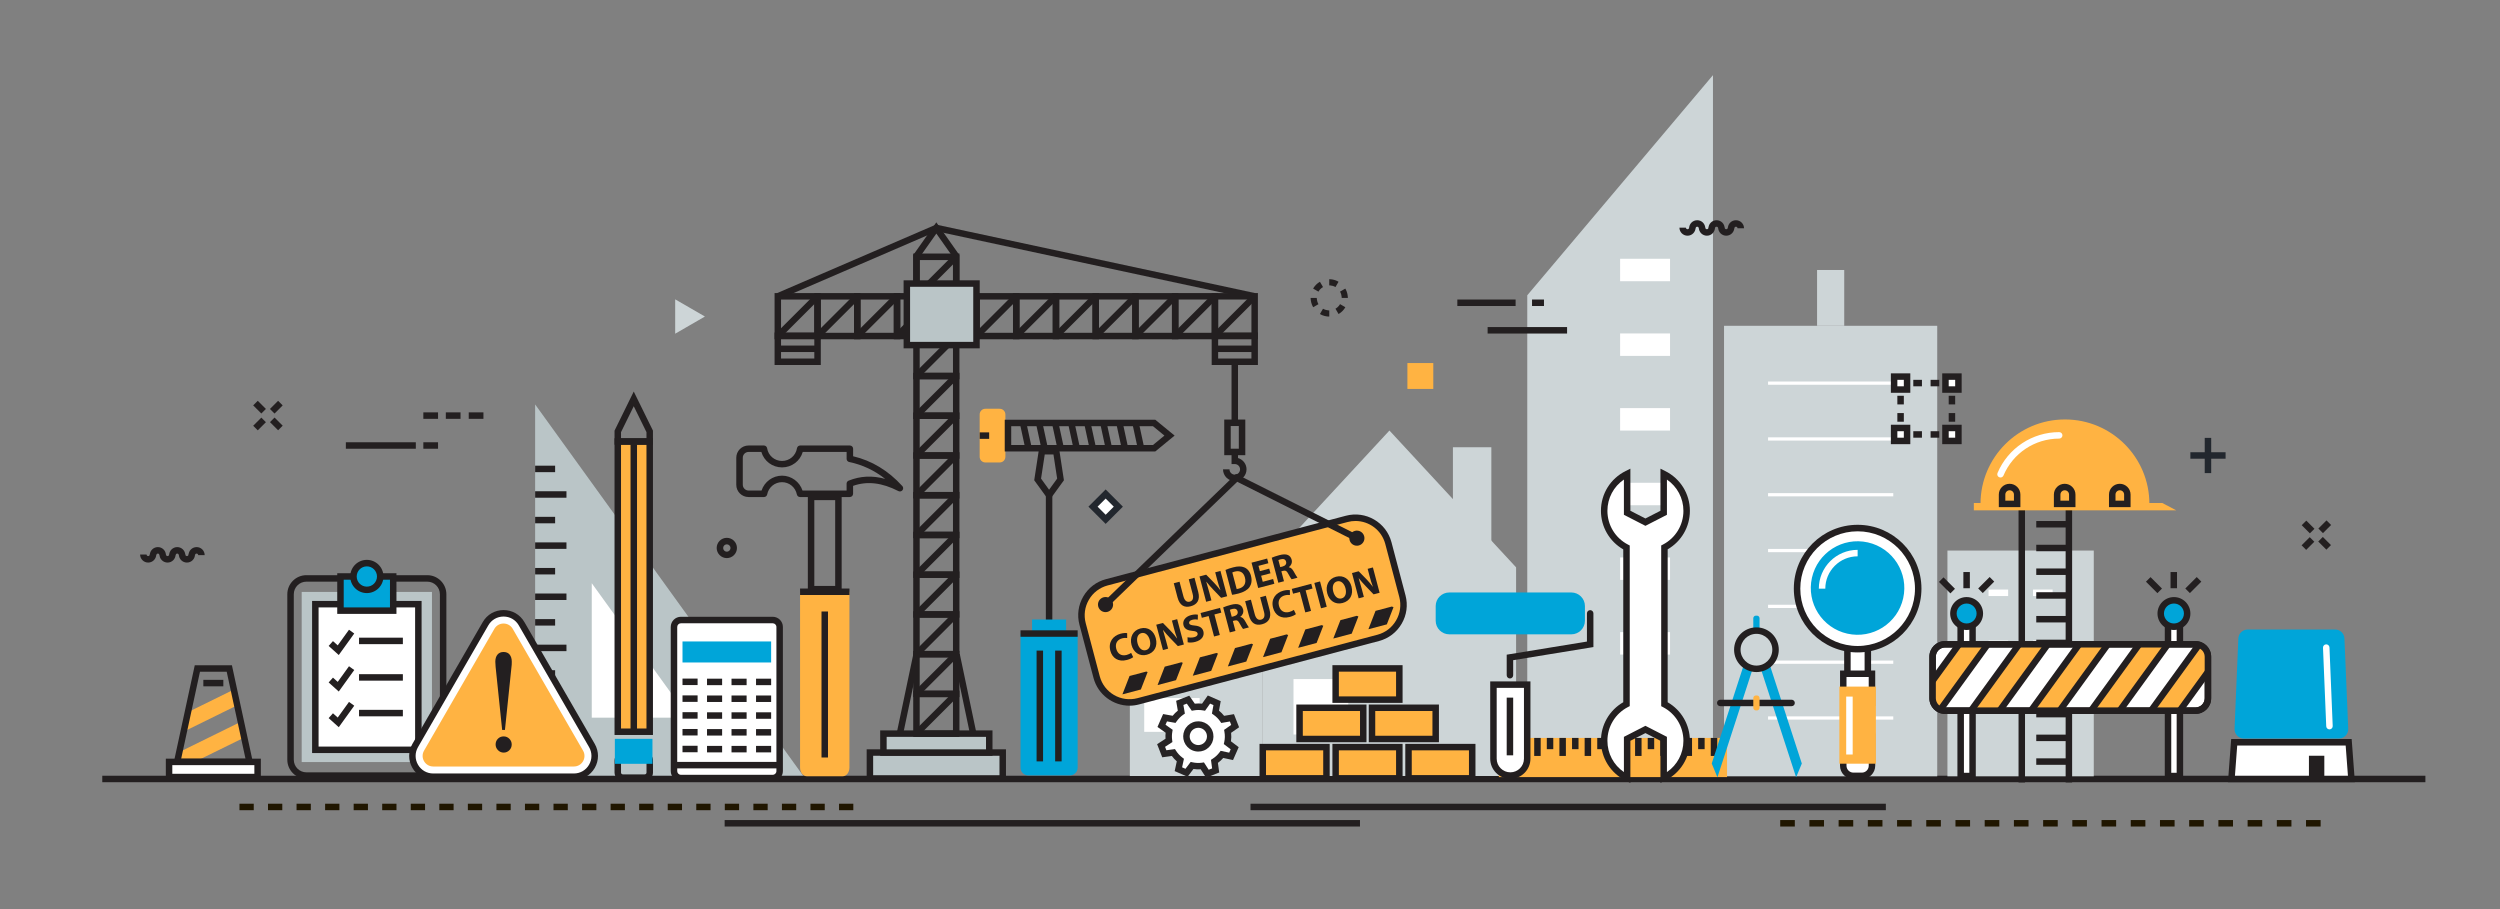 <?xml version="1.0" encoding="utf-8"?>
<!-- Generator: Adobe Illustrator 24.1.1, SVG Export Plug-In . SVG Version: 6.00 Build 0)  -->
<svg version="1.1" id="Слой_1" xmlns="http://www.w3.org/2000/svg" xmlns:xlink="http://www.w3.org/1999/xlink" x="0px" y="0px"
	 viewBox="0 0 771.72 280.6" style="enable-background:new 0 0 771.72 280.6;" xml:space="preserve">
<rect x="0" y="0" width="771.72" height="280.6" fill="#808080" stroke="none"/>
<style type="text/css">
	.st0{fill:#FFB342;}
	.st1{fill:#231F20;}
	.st2{fill:#BAC5C7;}
	.st3{fill:#FFFFFF;}
	.st4{fill:#00A5D9;}
	.st5{fill:#CDD5D7;}
	.st6{fill:#22272E;}
	.st7{clip-path:url(#SVGID_2_);}
	.st8{clip-path:url(#SVGID_4_);}
	.st9{clip-path:url(#SVGID_6_);}
	.st10{clip-path:url(#SVGID_8_);}
	.st11{clip-path:url(#SVGID_10_);}
	.st12{clip-path:url(#SVGID_12_);}
	.st13{clip-path:url(#SVGID_14_);}
	.st14{clip-path:url(#SVGID_16_);}
	.st15{fill:#201600;}
	.st16{clip-path:url(#SVGID_18_);}
	.st17{fill:#A3AEB0;}
	.st18{clip-path:url(#SVGID_20_);}
	.st19{fill:#272425;}
</style>
<g>
	<g>
		<g>
			<path class="st0" d="M308.6,142.76h-4.44c-0.96,0-1.75-0.79-1.75-1.75v-13.08c0-0.96,0.79-1.75,1.75-1.75h4.44
				c0.96,0,1.75,0.79,1.75,1.75v13.08C310.35,141.97,309.57,142.76,308.6,142.76z"/>
		</g>
		<g>
			<path class="st1" d="M356.61,139.37h-46.46v-9.81h46.46l5.98,4.9L356.61,139.37z M312.15,137.37h43.75l3.54-2.91l-3.54-2.9
				h-43.75V137.37z"/>
		</g>
		<g>
			
				<rect x="315.52" y="130.47" transform="matrix(0.978 -0.211 0.211 0.978 -21.253 69.842)" class="st1" width="2" height="7.99"/>
		</g>
		<g>
			
				<rect x="320.48" y="130.47" transform="matrix(0.978 -0.211 0.211 0.978 -21.14 70.885)" class="st1" width="2" height="7.99"/>
		</g>
		<g>
			
				<rect x="325.43" y="130.47" transform="matrix(0.978 -0.211 0.211 0.978 -21.028 71.931)" class="st1" width="2" height="7.99"/>
		</g>
		<g>
			
				<rect x="330.39" y="130.47" transform="matrix(0.978 -0.211 0.211 0.978 -20.917 72.981)" class="st1" width="2" height="7.99"/>
		</g>
		<g>
			
				<rect x="335.35" y="130.47" transform="matrix(0.978 -0.211 0.211 0.978 -20.805 74.023)" class="st1" width="2" height="7.99"/>
		</g>
		<g>
			
				<rect x="340.3" y="130.47" transform="matrix(0.978 -0.211 0.211 0.978 -20.693 75.07)" class="st1" width="2" height="7.99"/>
		</g>
		<g>
			
				<rect x="345.26" y="130.47" transform="matrix(0.978 -0.211 0.211 0.978 -20.582 76.116)" class="st1" width="2" height="7.99"/>
		</g>
		<g>
			
				<rect x="350.22" y="130.47" transform="matrix(0.978 -0.211 0.211 0.978 -20.47 77.163)" class="st1" width="2" height="7.99"/>
		</g>
		<g>
			<rect x="302.42" y="133.47" class="st1" width="2.92" height="2"/>
		</g>
	</g>
	<g>
		<g>
			<polygon class="st2" points="248.19,239.84 165.19,239.84 165.19,124.84 			"/>
		</g>
		<g>
			<polygon class="st3" points="212.62,221.53 182.67,221.53 182.67,180.03 			"/>
		</g>
		<g>
			<g>
				<rect x="165.19" y="230.57" class="st1" width="9.67" height="2"/>
			</g>
			<g>
				<rect x="165.19" y="222.68" class="st1" width="6.17" height="2"/>
			</g>
			<g>
				<rect x="165.19" y="214.78" class="st1" width="9.67" height="2"/>
			</g>
			<g>
				<rect x="165.19" y="206.89" class="st1" width="6.17" height="2"/>
			</g>
			<g>
				<rect x="165.19" y="199" class="st1" width="9.67" height="2"/>
			</g>
			<g>
				<rect x="165.19" y="191.11" class="st1" width="6.17" height="2"/>
			</g>
			<g>
				<rect x="165.19" y="183.21" class="st1" width="9.67" height="2"/>
			</g>
			<g>
				<rect x="165.19" y="175.32" class="st1" width="6.17" height="2"/>
			</g>
			<g>
				<rect x="165.19" y="167.43" class="st1" width="9.67" height="2"/>
			</g>
			<g>
				<rect x="165.19" y="159.54" class="st1" width="6.17" height="2"/>
			</g>
			<g>
				<rect x="165.19" y="151.64" class="st1" width="9.67" height="2"/>
			</g>
			<g>
				<rect x="165.19" y="143.75" class="st1" width="6.17" height="2"/>
			</g>
		</g>
	</g>
	<g>
		<g>
			
				<rect x="150.84" y="176.15" transform="matrix(-1.836970e-16 1 -1 -1.836970e-16 376.718 -14.557)" class="st0" width="89.6" height="9.86"/>
			<path class="st1" d="M201.57,226.88H189.7v-91.6h11.86V226.88z M191.7,224.88h7.86v-87.6h-7.86V224.88z"/>
		</g>
		<g>
			<path class="st1" d="M199.01,241.04h-6.75c-1.41,0-2.56-1.15-2.56-2.56v-3.73c0-1.41,1.15-2.56,2.56-2.56h6.75
				c1.41,0,2.56,1.15,2.56,2.56v3.73C201.57,239.89,200.42,241.04,199.01,241.04z M192.26,234.19c-0.31,0-0.56,0.25-0.56,0.56v3.73
				c0,0.31,0.25,0.56,0.56,0.56h6.75c0.31,0,0.56-0.25,0.56-0.56v-3.73c0-0.31-0.25-0.56-0.56-0.56H192.26z"/>
		</g>
		<g>
			
				<rect x="191.75" y="226.12" transform="matrix(6.123234e-17 -1 1 6.123234e-17 -36.325 427.531)" class="st4" width="7.71" height="11.61"/>
		</g>
		<g>
			<rect x="194.64" y="137.1" class="st1" width="2" height="89.6"/>
		</g>
		<g>
			<path class="st1" d="M201.57,137.28H189.7v-4.35l5.93-12.07l5.93,12.07V137.28z M191.7,135.28h7.86v-1.88l-3.93-8l-3.93,8V135.28
				z"/>
		</g>
	</g>
	<g>
		<rect x="31.57" y="239.46" class="st1" width="717.12" height="2"/>
	</g>
	<g>
		<g>
			<g>
				<rect x="532.19" y="100.57" class="st5" width="65.81" height="139.07"/>
			</g>
			<g>
				<g>
					<rect x="545.78" y="117.77" class="st3" width="38.65" height="1"/>
				</g>
				<g>
					<rect x="545.78" y="135" class="st3" width="38.65" height="1"/>
				</g>
				<g>
					<rect x="545.78" y="152.22" class="st3" width="38.65" height="1"/>
				</g>
				<g>
					<rect x="545.78" y="169.45" class="st3" width="38.65" height="1"/>
				</g>
				<g>
					<rect x="545.78" y="186.68" class="st3" width="38.65" height="1"/>
				</g>
				<g>
					<rect x="545.78" y="203.91" class="st3" width="38.65" height="1"/>
				</g>
				<g>
					<rect x="545.78" y="221.14" class="st3" width="38.65" height="1"/>
				</g>
			</g>
			<g>
				<rect x="560.91" y="83.34" class="st5" width="8.38" height="17.23"/>
			</g>
		</g>
		<g>
			<g>
				<rect x="601.15" y="169.95" class="st5" width="45.17" height="69.69"/>
			</g>
			<g>
				<g>
					<rect x="613.84" y="181.99" class="st3" width="6.05" height="2"/>
				</g>
				<g>
					<rect x="627.57" y="181.99" class="st3" width="6.05" height="2"/>
				</g>
			</g>
			<g>
				<g>
					<rect x="613.84" y="197.74" class="st3" width="6.05" height="2"/>
				</g>
				<g>
					<rect x="627.57" y="197.74" class="st3" width="6.05" height="2"/>
				</g>
			</g>
			<g>
				<g>
					<rect x="613.84" y="213.5" class="st3" width="6.05" height="2"/>
				</g>
				<g>
					<rect x="627.57" y="213.5" class="st3" width="6.05" height="2"/>
				</g>
			</g>
		</g>
		<g>
			<g>
				<polygon class="st5" points="471.45,91.15 528.77,23.2 528.77,239.64 471.45,239.64 				"/>
			</g>
			<g>
				<rect x="500.11" y="79.88" class="st3" width="15.41" height="6.93"/>
			</g>
			<g>
				<rect x="500.11" y="102.93" class="st3" width="15.41" height="6.93"/>
			</g>
			<g>
				<rect x="500.11" y="125.98" class="st3" width="15.41" height="6.93"/>
			</g>
			<g>
				<rect x="500.11" y="149.03" class="st3" width="15.41" height="6.93"/>
			</g>
			<g>
				<rect x="500.11" y="172.08" class="st3" width="15.41" height="6.93"/>
			</g>
			<g>
				<rect x="500.11" y="195.13" class="st3" width="15.41" height="6.93"/>
			</g>
			<g>
				<rect x="500.11" y="218.17" class="st3" width="15.41" height="6.93"/>
			</g>
		</g>
		<g>
			<g>
				<polygon class="st5" points="428.9,132.9 389.8,175.13 389.8,175.13 389.8,239.54 468,239.54 468,175.13 				"/>
			</g>
			<g>
				<rect x="399.29" y="209.62" class="st3" width="16.9" height="17.11"/>
			</g>
			<g>
				<rect x="399.29" y="183.2" class="st3" width="16.9" height="17.11"/>
			</g>
			<g>
				<rect x="448.5" y="138.06" class="st5" width="11.86" height="29.33"/>
			</g>
			<g>
				<rect x="348.77" y="207.06" class="st5" width="41.03" height="32.48"/>
			</g>
			<g>
				
					<rect x="356.55" y="212.14" transform="matrix(6.123234e-17 -1 1 6.123234e-17 141.067 582.464)" class="st3" width="10.44" height="17.11"/>
			</g>
		</g>
	</g>
	<g>
		<g>
			<g>
				<path class="st3" d="M577.86,226.73v9.62c0,1.72-1.41,3.13-3.13,3.13h-2.61c-1.72,0-3.13-1.41-3.13-3.13v-9.62
					c0-1.72,1.41-3.13,3.13-3.13h2.61C576.45,223.61,577.86,225.01,577.86,226.73z"/>
				<path class="st1" d="M574.73,240.49h-2.61c-2.28,0-4.13-1.85-4.13-4.13v-9.63c0-2.28,1.85-4.13,4.13-4.13h2.61
					c2.28,0,4.13,1.85,4.13,4.13v9.63C578.86,238.63,577,240.49,574.73,240.49z M572.12,224.61c-1.17,0-2.13,0.95-2.13,2.13v9.63
					c0,1.17,0.95,2.13,2.13,2.13h2.61c1.17,0,2.13-0.95,2.13-2.13v-9.63c0-1.17-0.95-2.13-2.13-2.13H572.12z"/>
			</g>
			<g>
				
					<rect x="568.95" y="208.03" transform="matrix(6.123234e-17 -1 1 6.123234e-17 360.966 785.884)" class="st3" width="8.96" height="8.86"/>
				<path class="st1" d="M578.86,217.94h-10.86v-10.96h10.86V217.94z M569.99,215.94h6.86v-6.96h-6.86V215.94z"/>
			</g>
			<g>
				
					<rect x="561.53" y="218.21" transform="matrix(6.123234e-17 -1 1 6.123234e-17 349.576 797.274)" class="st0" width="23.8" height="11.28"/>
			</g>
			<g>
				
					<rect x="569.38" y="200.78" transform="matrix(6.123234e-17 -1 1 6.123234e-17 369.489 777.361)" class="st3" width="8.09" height="6.31"/>
				<path class="st1" d="M577.58,208.98h-8.31v-10.09h8.31V208.98z M571.27,206.98h4.31v-6.09h-4.31V206.98z"/>
			</g>
			<g>
				<rect x="569.9" y="215.03" class="st3" width="2" height="17.88"/>
			</g>
		</g>
		<g>
			<g>
				<circle class="st3" cx="573.42" cy="181.71" r="18.7"/>
				<path class="st1" d="M573.43,201.4c-10.86,0-19.7-8.84-19.7-19.7c0-10.86,8.84-19.7,19.7-19.7c10.86,0,19.7,8.84,19.7,19.7
					C593.12,192.57,584.29,201.4,573.43,201.4z M573.43,164.01c-9.76,0-17.7,7.94-17.7,17.7s7.94,17.7,17.7,17.7
					c9.76,0,17.7-7.94,17.7-17.7S583.18,164.01,573.43,164.01z"/>
			</g>
			<g>
				
					<ellipse transform="matrix(0.219 -0.976 0.976 0.219 270.478 701.379)" class="st4" cx="573.42" cy="181.71" rx="14.43" ry="14.43"/>
			</g>
			<g>
				<path class="st3" d="M563.45,181.71h-2c0-6.61,5.37-11.98,11.98-11.98v2C567.92,171.73,563.45,176.21,563.45,181.71z"/>
			</g>
		</g>
	</g>
	<g>
		<g>
			<path class="st3" d="M238.53,240.16h-28.34c-1.18,0-2.14-0.96-2.14-2.14v-44.49c0-1.18,0.96-2.14,2.14-2.14h28.34
				c1.18,0,2.14,0.96,2.14,2.14v44.49C240.67,239.2,239.7,240.16,238.53,240.16z"/>
			<path class="st1" d="M238.53,241.16h-28.34c-1.73,0-3.14-1.41-3.14-3.14v-44.49c0-1.73,1.41-3.14,3.14-3.14h28.34
				c1.73,0,3.14,1.41,3.14,3.14v44.49C241.67,239.76,240.26,241.16,238.53,241.16z M210.19,192.4c-0.63,0-1.14,0.51-1.14,1.14v44.49
				c0,0.63,0.51,1.14,1.14,1.14h28.34c0.63,0,1.14-0.51,1.14-1.14v-44.49c0-0.63-0.51-1.14-1.14-1.14H210.19z"/>
		</g>
		<g>
			<rect x="210.68" y="198.01" class="st4" width="27.36" height="6.49"/>
		</g>
		<g>
			<g>
				<g>
					<rect x="210.68" y="209.47" class="st1" width="4.66" height="2"/>
				</g>
				<g>
					<rect x="218.25" y="209.5" class="st1" width="4.66" height="2"/>
				</g>
				<g>
					<rect x="225.81" y="209.5" class="st1" width="4.66" height="2"/>
				</g>
				<g>
					<rect x="233.38" y="209.5" class="st1" width="4.66" height="2"/>
				</g>
			</g>
			<g>
				<g>
					<rect x="210.68" y="214.66" class="st1" width="4.66" height="2"/>
				</g>
				<g>
					<rect x="218.25" y="214.69" class="st1" width="4.66" height="2"/>
				</g>
				<g>
					<rect x="225.81" y="214.69" class="st1" width="4.66" height="2"/>
				</g>
				<g>
					<rect x="233.38" y="214.69" class="st1" width="4.66" height="2"/>
				</g>
			</g>
			<g>
				<g>
					<rect x="210.68" y="219.84" class="st1" width="4.66" height="2"/>
				</g>
				<g>
					<rect x="218.25" y="219.88" class="st1" width="4.66" height="2"/>
				</g>
				<g>
					<rect x="225.81" y="219.88" class="st1" width="4.66" height="2"/>
				</g>
				<g>
					<rect x="233.38" y="219.88" class="st1" width="4.66" height="2"/>
				</g>
			</g>
			<g>
				<g>
					<rect x="210.68" y="225.03" class="st1" width="4.66" height="2"/>
				</g>
				<g>
					<rect x="218.25" y="225.06" class="st1" width="4.66" height="2"/>
				</g>
				<g>
					<rect x="225.81" y="225.06" class="st1" width="4.66" height="2"/>
				</g>
				<g>
					<rect x="233.38" y="225.06" class="st1" width="4.66" height="2"/>
				</g>
			</g>
			<g>
				<g>
					<rect x="210.68" y="230.21" class="st1" width="4.66" height="2"/>
				</g>
				<g>
					<rect x="218.25" y="230.25" class="st1" width="4.66" height="2"/>
				</g>
				<g>
					<rect x="225.81" y="230.25" class="st1" width="4.66" height="2"/>
				</g>
				<g>
					<rect x="233.38" y="230.25" class="st1" width="4.66" height="2"/>
				</g>
			</g>
		</g>
		<g>
			<rect x="208.06" y="235.19" class="st1" width="32.61" height="2"/>
		</g>
	</g>
	<g>
		<rect x="434.45" y="112.07" class="st0" width="7.99" height="7.99"/>
	</g>
	<g>
		<g>
			<rect x="449.86" y="92.46" class="st1" width="17.99" height="2"/>
		</g>
		<g>
			<rect x="472.92" y="92.46" class="st1" width="3.69" height="2"/>
		</g>
		<g>
			<rect x="459.21" y="100.96" class="st1" width="24.53" height="2"/>
		</g>
	</g>
	<g>
		<g>
			<g>
				
					<rect x="711.53" y="160.77" transform="matrix(0.707 -0.707 0.707 0.707 93.798 551.51)" class="st1" width="2" height="3.56"/>
			</g>
			<g>
				
					<rect x="716.71" y="165.94" transform="matrix(0.707 -0.707 0.707 0.707 91.576 556.557)" class="st1" width="2" height="3.56"/>
			</g>
		</g>
		<g>
			<g>
				
					<rect x="710.75" y="166.72" transform="matrix(0.707 -0.707 0.707 0.707 90.1 552.961)" class="st1" width="3.56" height="2"/>
			</g>
			<g>
				
					<rect x="715.93" y="161.55" transform="matrix(0.707 -0.707 0.707 0.707 95.273 555.104)" class="st1" width="3.56" height="2"/>
			</g>
		</g>
	</g>
	<g>
		<g>
			<g>
				<g>
					<g>
						<g>
							<g>
								<path class="st1" d="M413.19,96.93l-0.95-1.64c0,0,0.11-0.06,0.27-0.17c0.08-0.06,0.16-0.12,0.26-0.19
									c0.09-0.08,0.18-0.16,0.27-0.25c0.08-0.09,0.17-0.19,0.25-0.27c0.07-0.09,0.14-0.18,0.19-0.26
									c0.11-0.16,0.17-0.27,0.17-0.27l1.64,0.95c0,0-0.09,0.16-0.25,0.4c-0.08,0.11-0.18,0.24-0.29,0.39
									c-0.12,0.13-0.24,0.27-0.37,0.41c-0.14,0.13-0.28,0.25-0.41,0.37c-0.14,0.11-0.27,0.2-0.39,0.29
									C413.36,96.84,413.19,96.93,413.19,96.93z"/>
							</g>
						</g>
					</g>
					<g>
						<g>
							<g>
								<path class="st1" d="M407.45,96.93l0.95-1.64c0,0,0.03,0.02,0.07,0.05c0.05,0.03,0.12,0.06,0.21,0.1
									c0.08,0.04,0.18,0.09,0.3,0.13c0.11,0.04,0.23,0.09,0.35,0.11c0.24,0.07,0.49,0.1,0.68,0.12c0.19,0.01,0.32,0.02,0.32,0.02
									v1.9c0,0-0.19-0.01-0.47-0.02c-0.28-0.03-0.66-0.07-1.02-0.18c-0.18-0.04-0.36-0.11-0.53-0.17
									c-0.17-0.06-0.32-0.12-0.44-0.19C407.61,97.03,407.45,96.93,407.45,96.93z"/>
							</g>
						</g>
					</g>
					<g>
						<g>
							<g>
								<path class="st1" d="M404.57,91.96h1.9c0,0,0.01,0.13,0.02,0.32c0.02,0.19,0.05,0.44,0.12,0.68
									c0.03,0.12,0.07,0.24,0.11,0.35c0.04,0.11,0.08,0.21,0.13,0.3c0.04,0.08,0.07,0.16,0.1,0.21c0.03,0.05,0.05,0.07,0.05,0.07
									l-1.64,0.95c0,0-0.1-0.16-0.22-0.42c-0.06-0.13-0.13-0.28-0.19-0.44c-0.06-0.17-0.13-0.34-0.17-0.53
									c-0.1-0.36-0.15-0.74-0.18-1.02C404.58,92.15,404.57,91.96,404.57,91.96z"/>
							</g>
						</g>
					</g>
					<g>
						<g>
							<g>
								<path class="st1" d="M407.45,86.98l0.95,1.64c0,0-0.11,0.06-0.27,0.17c-0.08,0.06-0.16,0.12-0.26,0.19
									c-0.09,0.08-0.18,0.16-0.27,0.25c-0.08,0.09-0.17,0.19-0.25,0.27c-0.07,0.09-0.14,0.18-0.19,0.26
									c-0.11,0.16-0.17,0.27-0.17,0.27l-1.64-0.95c0,0,0.09-0.16,0.25-0.4c0.08-0.11,0.18-0.24,0.29-0.39
									c0.12-0.13,0.24-0.27,0.37-0.41c0.14-0.13,0.28-0.25,0.41-0.37c0.14-0.11,0.27-0.2,0.39-0.29
									C407.28,87.08,407.45,86.98,407.45,86.98z"/>
							</g>
						</g>
					</g>
					<g>
						<g>
							<g>
								<path class="st1" d="M413.19,86.98l-0.95,1.64c0,0-0.03-0.02-0.07-0.05c-0.05-0.03-0.12-0.06-0.2-0.1
									c-0.08-0.04-0.18-0.09-0.3-0.13c-0.11-0.04-0.23-0.09-0.35-0.11c-0.24-0.07-0.49-0.1-0.68-0.12
									c-0.19-0.01-0.32-0.02-0.32-0.02v-1.9c0,0,0.19,0.01,0.47,0.02c0.28,0.03,0.66,0.07,1.02,0.18
									c0.18,0.04,0.36,0.11,0.53,0.17c0.17,0.06,0.32,0.12,0.44,0.19C413.03,86.88,413.19,86.98,413.19,86.98z"/>
							</g>
						</g>
					</g>
					<g>
						<g>
							<g>
								<path class="st1" d="M416.07,91.96h-1.9c0,0-0.01-0.13-0.02-0.32c-0.02-0.19-0.05-0.44-0.12-0.68
									c-0.03-0.12-0.07-0.24-0.11-0.35c-0.04-0.11-0.08-0.21-0.13-0.3c-0.04-0.08-0.07-0.16-0.1-0.21
									c-0.03-0.05-0.05-0.07-0.05-0.07l1.64-0.95c0,0,0.1,0.16,0.22,0.42c0.06,0.13,0.13,0.28,0.19,0.44
									c0.06,0.17,0.13,0.34,0.17,0.53c0.1,0.36,0.15,0.74,0.18,1.02C416.06,91.77,416.07,91.96,416.07,91.96z"/>
							</g>
						</g>
					</g>
				</g>
			</g>
		</g>
	</g>
	<g>
		<g>
			<g>
				
					<rect x="79.14" y="123.92" transform="matrix(0.707 -0.707 0.707 0.707 -65.41 93.473)" class="st1" width="2" height="3.56"/>
			</g>
			<g>
				
					<rect x="84.32" y="129.1" transform="matrix(0.707 -0.707 0.707 0.707 -67.553 98.645)" class="st1" width="2" height="3.56"/>
			</g>
		</g>
		<g>
			<g>
				
					<rect x="78.36" y="129.88" transform="matrix(0.707 -0.707 0.707 0.707 -69.071 95.002)" class="st1" width="3.56" height="2"/>
			</g>
			<g>
				
					<rect x="83.54" y="124.7" transform="matrix(0.707 -0.707 0.707 0.707 -63.898 97.145)" class="st1" width="3.56" height="2"/>
			</g>
		</g>
	</g>
	<g>
		
			<rect x="338.54" y="153.64" transform="matrix(0.707 -0.707 0.707 0.707 -10.627 287.142)" class="st3" width="5.53" height="5.53"/>
		<path class="st6" d="M341.3,161.72l-5.32-5.32l5.32-5.32l5.32,5.32L341.3,161.72z M338.81,156.4l2.5,2.5l2.5-2.5l-2.5-2.5
			L338.81,156.4z"/>
	</g>
	<g>
		<g>
			<rect x="680.57" y="135.17" class="st6" width="2" height="10.87"/>
		</g>
		<g>
			<rect x="676.14" y="139.6" class="st6" width="10.87" height="2"/>
		</g>
	</g>
	<g>
		<g>
			<path class="st1" d="M51.22,171.37h-2c0-0.27-0.22-0.49-0.49-0.49c-0.27,0-0.49,0.22-0.49,0.49h-2c0-1.38,1.12-2.49,2.49-2.49
				S51.22,169.99,51.22,171.37z"/>
		</g>
		<g>
			<path class="st1" d="M45.74,173.66c-1.38,0-2.49-1.12-2.49-2.49h2c0,0.27,0.22,0.49,0.49,0.49c0.27,0,0.49-0.22,0.49-0.49h2
				C48.23,172.54,47.11,173.66,45.74,173.66z"/>
		</g>
		<g>
			<path class="st1" d="M51.72,173.66c-1.38,0-2.49-1.12-2.49-2.49h2c0,0.27,0.22,0.49,0.49,0.49c0.27,0,0.49-0.22,0.49-0.49h2
				C54.21,172.54,53.09,173.66,51.72,173.66z"/>
		</g>
		<g>
			<path class="st1" d="M57.7,173.66c-1.38,0-2.49-1.12-2.49-2.49h2c0,0.27,0.22,0.49,0.49,0.49c0.27,0,0.49-0.22,0.49-0.49h2
				C60.19,172.54,59.07,173.66,57.7,173.66z"/>
		</g>
		<g>
			<path class="st1" d="M57.2,171.37h-2c0-0.27-0.22-0.49-0.49-0.49c-0.27,0-0.49,0.22-0.49,0.49h-2c0-1.38,1.12-2.49,2.49-2.49
				S57.2,169.99,57.2,171.37z"/>
		</g>
		<g>
			<path class="st1" d="M63.18,171.37h-2c0-0.27-0.22-0.49-0.49-0.49c-0.27,0-0.49,0.22-0.49,0.49h-2c0-1.38,1.12-2.49,2.49-2.49
				C62.06,168.87,63.18,169.99,63.18,171.37z"/>
		</g>
	</g>
	<g>
		<polygon class="st5" points="208.42,97.71 208.42,92.4 213.01,95.05 217.6,97.71 213.01,100.36 208.42,103.01 		"/>
	</g>
	<g>
		<g>
			<g>
				<g>
					<g>
						<g>
							<g>
								<rect x="585.69" y="127.51" class="st1" width="2" height="2.67"/>
							</g>
						</g>
						<g>
							<g>
								<rect x="585.69" y="122.17" class="st1" width="2" height="2.67"/>
							</g>
						</g>
						<g>
							<g>
								<rect x="590.61" y="117.25" class="st1" width="2.67" height="2"/>
							</g>
						</g>
						<g>
							<g>
								<rect x="595.95" y="117.25" class="st1" width="2.67" height="2"/>
							</g>
						</g>
						<g>
							<g>
								<rect x="601.54" y="122.17" class="st1" width="2" height="2.67"/>
							</g>
						</g>
						<g>
							<g>
								<rect x="601.54" y="127.51" class="st1" width="2" height="2.67"/>
							</g>
						</g>
						<g>
							<g>
								<rect x="595.95" y="133.11" class="st1" width="2.67" height="2"/>
							</g>
						</g>
						<g>
							<g>
								<rect x="590.61" y="133.11" class="st1" width="2.67" height="2"/>
							</g>
						</g>
						<g>
							<defs>
								<polygon id="SVGID_1_" points="597.69,129.5 597.69,129.25 575.69,107.25 575.69,129.5 								"/>
							</defs>
							<clipPath id="SVGID_2_">
								<use xlink:href="#SVGID_1_"  style="overflow:visible;"/>
							</clipPath>
							<g class="st7">
								<rect x="585.69" y="117" class="st1" width="2" height="2.5"/>
							</g>
						</g>
						<g>
							<defs>
								<polygon id="SVGID_3_" points="597.94,129.25 597.69,129.25 575.69,107.25 597.94,107.25 								"/>
							</defs>
							<clipPath id="SVGID_4_">
								<use xlink:href="#SVGID_3_"  style="overflow:visible;"/>
							</clipPath>
							<g class="st8">
								<rect x="585.44" y="117.25" class="st1" width="2.5" height="2"/>
							</g>
						</g>
						<g>
							<defs>
								<polygon id="SVGID_5_" points="591.29,129.25 591.54,129.25 613.54,107.25 591.29,107.25 								"/>
							</defs>
							<clipPath id="SVGID_6_">
								<use xlink:href="#SVGID_5_"  style="overflow:visible;"/>
							</clipPath>
							<g class="st9">
								<rect x="601.29" y="117.25" class="st1" width="2.5" height="2"/>
							</g>
						</g>
						<g>
							<defs>
								<polygon id="SVGID_7_" points="591.54,129.5 591.54,129.25 613.54,107.25 613.54,129.5 								"/>
							</defs>
							<clipPath id="SVGID_8_">
								<use xlink:href="#SVGID_7_"  style="overflow:visible;"/>
							</clipPath>
							<g class="st10">
								<rect x="601.54" y="117" class="st1" width="2" height="2.5"/>
							</g>
						</g>
						<g>
							<defs>
								<polygon id="SVGID_9_" points="591.54,122.86 591.54,123.11 613.54,145.11 613.54,122.86 								"/>
							</defs>
							<clipPath id="SVGID_10_">
								<use xlink:href="#SVGID_9_"  style="overflow:visible;"/>
							</clipPath>
							<g class="st11">
								<rect x="601.54" y="132.86" class="st1" width="2" height="2.5"/>
							</g>
						</g>
						<g>
							<defs>
								<polygon id="SVGID_11_" points="591.29,123.11 591.54,123.11 613.54,145.11 591.29,145.11 								"/>
							</defs>
							<clipPath id="SVGID_12_">
								<use xlink:href="#SVGID_11_"  style="overflow:visible;"/>
							</clipPath>
							<g class="st12">
								<rect x="601.29" y="133.11" class="st1" width="2.5" height="2"/>
							</g>
						</g>
						<g>
							<defs>
								<polygon id="SVGID_13_" points="597.94,123.11 597.69,123.11 575.69,145.11 597.94,145.11 								"/>
							</defs>
							<clipPath id="SVGID_14_">
								<use xlink:href="#SVGID_13_"  style="overflow:visible;"/>
							</clipPath>
							<g class="st13">
								<rect x="585.44" y="133.11" class="st1" width="2.5" height="2"/>
							</g>
						</g>
						<g>
							<defs>
								<polygon id="SVGID_15_" points="597.69,122.86 597.69,123.11 575.69,145.11 575.69,122.86 								"/>
							</defs>
							<clipPath id="SVGID_16_">
								<use xlink:href="#SVGID_15_"  style="overflow:visible;"/>
							</clipPath>
							<g class="st14">
								<rect x="585.69" y="132.86" class="st1" width="2" height="2.5"/>
							</g>
						</g>
					</g>
				</g>
			</g>
		</g>
		<g>
			<rect x="600.54" y="116.25" class="st3" width="4" height="4"/>
			<path class="st1" d="M605.54,121.25h-6v-6h6V121.25z M601.54,119.25h2v-2h-2V119.25z"/>
		</g>
		<g>
			<rect x="600.54" y="132.11" class="st3" width="4" height="4"/>
			<path class="st1" d="M605.54,137.11h-6v-6h6V137.11z M601.54,135.11h2v-2h-2V135.11z"/>
		</g>
		<g>
			<rect x="584.69" y="132.11" class="st3" width="4" height="4"/>
			<path class="st1" d="M589.69,137.11h-6v-6h6V137.11z M585.69,135.11h2v-2h-2V135.11z"/>
		</g>
		<g>
			<rect x="584.69" y="116.25" class="st3" width="4" height="4"/>
			<path class="st1" d="M589.69,121.25h-6v-6h6V121.25z M585.69,119.25h2v-2h-2V119.25z"/>
		</g>
	</g>
	<g>
		<g>
			<rect x="130.68" y="127.29" class="st1" width="4.54" height="2"/>
		</g>
		<g>
			<rect x="137.62" y="127.29" class="st1" width="4.54" height="2"/>
		</g>
		<g>
			<rect x="144.69" y="127.29" class="st1" width="4.54" height="2"/>
		</g>
	</g>
	<g>
		<g>
			<rect x="106.76" y="136.52" class="st1" width="21.6" height="2"/>
		</g>
		<g>
			<rect x="130.68" y="136.52" class="st1" width="4.54" height="2"/>
		</g>
	</g>
	<g>
		<g>
			<path class="st1" d="M526.4,70.47h-2c0-0.27-0.22-0.49-0.49-0.49c-0.27,0-0.5,0.22-0.5,0.49h-2c0-1.38,1.12-2.49,2.5-2.49
				C525.28,67.97,526.4,69.09,526.4,70.47z"/>
		</g>
		<g>
			<path class="st1" d="M520.92,72.76c-1.38,0-2.5-1.12-2.5-2.49h2c0,0.27,0.22,0.49,0.5,0.49c0.27,0,0.49-0.22,0.49-0.49h2
				C523.41,71.64,522.29,72.76,520.92,72.76z"/>
		</g>
		<g>
			<path class="st1" d="M526.9,72.76c-1.38,0-2.5-1.12-2.5-2.49h2c0,0.27,0.22,0.49,0.5,0.49c0.27,0,0.49-0.22,0.49-0.49h2
				C529.39,71.64,528.27,72.76,526.9,72.76z"/>
		</g>
		<g>
			<path class="st1" d="M532.87,72.76c-1.38,0-2.49-1.12-2.49-2.49h2c0,0.27,0.22,0.49,0.49,0.49c0.27,0,0.5-0.22,0.5-0.49h2
				C535.37,71.64,534.25,72.76,532.87,72.76z"/>
		</g>
		<g>
			<path class="st1" d="M532.38,70.47h-2c0-0.27-0.22-0.49-0.5-0.49c-0.27,0-0.5,0.22-0.5,0.49h-2c0-1.38,1.12-2.49,2.5-2.49
				C531.26,67.97,532.38,69.09,532.38,70.47z"/>
		</g>
		<g>
			<path class="st1" d="M538.36,70.47h-2c0-0.27-0.22-0.49-0.5-0.49c-0.27,0-0.49,0.22-0.49,0.49h-2c0-1.38,1.12-2.49,2.49-2.49
				C537.24,67.97,538.36,69.09,538.36,70.47z"/>
		</g>
	</g>
	<g>
		<g>
			<g>
				<g>
					<g>
						<g>
							<rect x="73.92" y="248.1" class="st15" width="4.41" height="2"/>
						</g>
					</g>
					<g>
						<g>
							<rect x="82.73" y="248.1" class="st15" width="4.41" height="2"/>
						</g>
					</g>
					<g>
						<g>
							<rect x="91.54" y="248.1" class="st15" width="4.41" height="2"/>
						</g>
					</g>
					<g>
						<g>
							<rect x="100.36" y="248.1" class="st15" width="4.41" height="2"/>
						</g>
					</g>
					<g>
						<g>
							<rect x="109.17" y="248.1" class="st15" width="4.41" height="2"/>
						</g>
					</g>
					<g>
						<g>
							<rect x="117.98" y="248.1" class="st15" width="4.41" height="2"/>
						</g>
					</g>
					<g>
						<g>
							<rect x="126.8" y="248.1" class="st15" width="4.41" height="2"/>
						</g>
					</g>
					<g>
						<g>
							<rect x="135.61" y="248.1" class="st15" width="4.41" height="2"/>
						</g>
					</g>
					<g>
						<g>
							<rect x="144.42" y="248.1" class="st15" width="4.41" height="2"/>
						</g>
					</g>
					<g>
						<g>
							<rect x="153.24" y="248.1" class="st15" width="4.41" height="2"/>
						</g>
					</g>
					<g>
						<g>
							<rect x="162.05" y="248.1" class="st15" width="4.41" height="2"/>
						</g>
					</g>
					<g>
						<g>
							<rect x="170.86" y="248.1" class="st15" width="4.41" height="2"/>
						</g>
					</g>
					<g>
						<g>
							<rect x="179.68" y="248.1" class="st15" width="4.41" height="2"/>
						</g>
					</g>
					<g>
						<g>
							<rect x="188.49" y="248.1" class="st15" width="4.41" height="2"/>
						</g>
					</g>
					<g>
						<g>
							<rect x="197.3" y="248.1" class="st15" width="4.41" height="2"/>
						</g>
					</g>
					<g>
						<g>
							<rect x="206.12" y="248.1" class="st15" width="4.41" height="2"/>
						</g>
					</g>
					<g>
						<g>
							<rect x="214.93" y="248.1" class="st15" width="4.41" height="2"/>
						</g>
					</g>
					<g>
						<g>
							<rect x="223.74" y="248.1" class="st15" width="4.41" height="2"/>
						</g>
					</g>
					<g>
						<g>
							<rect x="232.56" y="248.1" class="st15" width="4.41" height="2"/>
						</g>
					</g>
					<g>
						<g>
							<rect x="241.37" y="248.1" class="st15" width="4.41" height="2"/>
						</g>
					</g>
					<g>
						<g>
							<rect x="250.18" y="248.1" class="st15" width="4.41" height="2"/>
						</g>
					</g>
					<g>
						<g>
							<rect x="259" y="248.1" class="st15" width="4.41" height="2"/>
						</g>
					</g>
				</g>
			</g>
		</g>
	</g>
	<g>
		<rect x="223.69" y="253.14" class="st1" width="196.12" height="2"/>
	</g>
	<g>
		<g>
			<g>
				<g>
					<g>
						<g>
							<rect x="549.53" y="253.14" class="st15" width="4.51" height="2"/>
						</g>
					</g>
					<g>
						<g>
							<rect x="558.54" y="253.14" class="st15" width="4.51" height="2"/>
						</g>
					</g>
					<g>
						<g>
							<rect x="567.56" y="253.14" class="st15" width="4.51" height="2"/>
						</g>
					</g>
					<g>
						<g>
							<rect x="576.58" y="253.14" class="st15" width="4.51" height="2"/>
						</g>
					</g>
					<g>
						<g>
							<rect x="585.6" y="253.14" class="st15" width="4.51" height="2"/>
						</g>
					</g>
					<g>
						<g>
							<rect x="594.61" y="253.14" class="st15" width="4.51" height="2"/>
						</g>
					</g>
					<g>
						<g>
							<rect x="603.63" y="253.14" class="st15" width="4.51" height="2"/>
						</g>
					</g>
					<g>
						<g>
							<rect x="612.65" y="253.14" class="st15" width="4.51" height="2"/>
						</g>
					</g>
					<g>
						<g>
							<rect x="621.67" y="253.14" class="st15" width="4.51" height="2"/>
						</g>
					</g>
					<g>
						<g>
							<rect x="630.69" y="253.14" class="st15" width="4.51" height="2"/>
						</g>
					</g>
					<g>
						<g>
							<rect x="639.7" y="253.14" class="st15" width="4.51" height="2"/>
						</g>
					</g>
					<g>
						<g>
							<rect x="648.72" y="253.14" class="st15" width="4.51" height="2"/>
						</g>
					</g>
					<g>
						<g>
							<rect x="657.74" y="253.14" class="st15" width="4.51" height="2"/>
						</g>
					</g>
					<g>
						<g>
							<rect x="666.76" y="253.14" class="st15" width="4.51" height="2"/>
						</g>
					</g>
					<g>
						<g>
							<rect x="675.77" y="253.14" class="st15" width="4.51" height="2"/>
						</g>
					</g>
					<g>
						<g>
							<rect x="684.79" y="253.14" class="st15" width="4.51" height="2"/>
						</g>
					</g>
					<g>
						<g>
							<rect x="693.81" y="253.14" class="st15" width="4.51" height="2"/>
						</g>
					</g>
					<g>
						<g>
							<rect x="702.83" y="253.14" class="st15" width="4.51" height="2"/>
						</g>
					</g>
					<g>
						<g>
							<rect x="711.84" y="253.14" class="st15" width="4.51" height="2"/>
						</g>
					</g>
				</g>
			</g>
		</g>
	</g>
	<g>
		<rect x="386.02" y="248.1" class="st1" width="196.12" height="2"/>
	</g>
	<g>
		<g>
			<path class="st1" d="M131.9,240.41H94.58c-3.25,0-5.89-2.64-5.89-5.89v-51.08c0-3.25,2.64-5.89,5.89-5.89h37.32
				c3.25,0,5.89,2.64,5.89,5.89v51.08C137.79,237.77,135.15,240.41,131.9,240.41z M94.58,179.55c-2.14,0-3.89,1.74-3.89,3.89v51.08
				c0,2.14,1.74,3.89,3.89,3.89h37.32c2.14,0,3.89-1.74,3.89-3.89v-51.08c0-2.14-1.74-3.89-3.89-3.89H94.58z"/>
		</g>
		<g>
			<rect x="93.13" y="182.72" class="st2" width="40.21" height="52.52"/>
		</g>
		<g>
			<rect x="97.34" y="186.5" class="st3" width="31.8" height="44.95"/>
			<path class="st1" d="M130.14,232.46h-33.8V185.5h33.8V232.46z M98.34,230.46h29.8V187.5h-29.8V230.46z"/>
		</g>
		<g>
			<rect x="105.1" y="177.95" class="st4" width="16.28" height="10.55"/>
			<path class="st1" d="M122.38,189.5H104.1v-12.55h18.28V189.5z M106.1,187.5h14.28v-8.55H106.1V187.5z"/>
		</g>
		<g>
			<path class="st4" d="M117.37,177.95c0,2.28-1.85,4.13-4.13,4.13c-2.28,0-4.13-1.85-4.13-4.13s1.85-4.13,4.13-4.13
				C115.52,173.83,117.37,175.67,117.37,177.95z"/>
			<path class="st1" d="M113.24,183.08c-2.83,0-5.13-2.3-5.13-5.13c0-2.83,2.3-5.13,5.13-5.13c2.83,0,5.13,2.3,5.13,5.13
				C118.37,180.78,116.07,183.08,113.24,183.08z M113.24,174.83c-1.72,0-3.13,1.4-3.13,3.13c0,1.72,1.4,3.13,3.13,3.13
				c1.72,0,3.13-1.4,3.13-3.13C116.37,176.23,114.96,174.83,113.24,174.83z"/>
		</g>
		<g>
			<g>
				<polygon class="st1" points="104.57,202.2 101.45,199.39 102.78,197.9 104.25,199.22 107.73,194.39 109.35,195.56 				"/>
			</g>
			<g>
				<rect x="110.83" y="196.84" class="st1" width="13.53" height="2"/>
			</g>
			<g>
				<polygon class="st1" points="104.57,213.47 101.45,210.66 102.78,209.17 104.25,210.49 107.73,205.66 109.35,206.83 				"/>
			</g>
			<g>
				<rect x="110.83" y="208.11" class="st1" width="13.53" height="2"/>
			</g>
			<g>
				<polygon class="st1" points="104.57,224.48 101.45,221.67 102.78,220.18 104.25,221.5 107.73,216.67 109.35,217.84 				"/>
			</g>
			<g>
				<rect x="110.83" y="219.12" class="st1" width="13.53" height="2"/>
			</g>
		</g>
	</g>
	<g>
		<g>
			<polygon class="st0" points="56.47,225.96 58.01,219.83 72.29,212.81 73.24,217.71 			"/>
		</g>
		<g>
			<polygon class="st0" points="56.93,236.74 54.81,232.42 73.77,223.09 75.4,227.67 			"/>
		</g>
		<g>
			<path class="st1" d="M78.26,236.19H53.45l6.67-30.83h11.47L78.26,236.19z M55.93,234.19h19.85l-5.8-26.83h-8.25L55.93,234.19z"/>
		</g>
		<g>
			<rect x="52.19" y="235.19" class="st3" width="27.33" height="4.67"/>
			<path class="st1" d="M80.52,240.86H51.19v-6.67h29.33V240.86z M53.19,238.86h25.33v-2.67H53.19V238.86z"/>
		</g>
		<g>
			<rect x="62.77" y="209.86" class="st1" width="6.17" height="2"/>
		</g>
	</g>
	<g>
		<g>
			<polygon class="st3" points="725.85,240.46 688.82,240.46 689.67,229.12 725,229.12 			"/>
			<path class="st1" d="M726.93,241.46h-39.19l1-13.33h37.19L726.93,241.46z M689.9,239.46h34.88l-0.7-9.33H690.6L689.9,239.46z"/>
		</g>
		<g>
			<path class="st4" d="M693.85,194.32h26.96c1.55,0,2.83,1.22,2.89,2.77l1.17,27.87c0.07,1.65-1.25,3.02-2.89,3.02h-29.31
				c-1.65,0-2.96-1.37-2.89-3.02l1.17-27.87C691.02,195.54,692.29,194.32,693.85,194.32z"/>
		</g>
		<g>
			<path class="st3" d="M719.08,225.15c-0.53,0-0.98-0.42-1-0.96l-1-24.25c-0.02-0.55,0.41-1.02,0.96-1.04
				c0.54-0.02,1.02,0.41,1.04,0.96l1,24.25c0.02,0.55-0.41,1.02-0.96,1.04C719.11,225.15,719.09,225.15,719.08,225.15z"/>
		</g>
		<g>
			<rect x="712.74" y="233.29" class="st1" width="4.75" height="6.33"/>
		</g>
	</g>
	<g>
		<g>
			<rect x="322.84" y="152.87" class="st1" width="2" height="40.08"/>
		</g>
		<g>
			<rect x="318.58" y="191.24" class="st4" width="10.52" height="4.64"/>
		</g>
		<g>
			<path class="st4" d="M315.02,195.57v41.39c0,1.32,1.07,2.4,2.4,2.4h12.84c1.32,0,2.4-1.07,2.4-2.4v-41.39H315.02z"/>
		</g>
		<g>
			<rect x="315.02" y="194.57" class="st1" width="17.64" height="2"/>
		</g>
		<g>
			<g>
				<rect x="319.98" y="200.83" class="st1" width="2" height="34.2"/>
			</g>
			<g>
				<rect x="325.71" y="200.83" class="st1" width="2" height="34.2"/>
			</g>
		</g>
		<g>
			<path class="st1" d="M323.84,154.57l-4.59-6.32l1.52-9.96h6.13l1.52,9.96L323.84,154.57z M321.36,147.74l2.48,3.43l2.49-3.43
				l-1.14-7.45h-2.69L321.36,147.74z"/>
		</g>
	</g>
	<g>
		<g>
			<rect x="623.1" y="155.96" class="st1" width="2" height="85.57"/>
		</g>
		<g>
			<rect x="637.64" y="155.96" class="st1" width="2" height="85.57"/>
		</g>
		<g>
			<g>
				<rect x="628.57" y="160.83" class="st1" width="10.07" height="2"/>
			</g>
			<g>
				<rect x="628.57" y="168.16" class="st1" width="10.07" height="2"/>
			</g>
			<g>
				<rect x="628.57" y="175.48" class="st1" width="10.07" height="2"/>
			</g>
			<g>
				<rect x="628.57" y="182.81" class="st1" width="10.07" height="2"/>
			</g>
			<g>
				<rect x="628.57" y="190.14" class="st1" width="10.07" height="2"/>
			</g>
			<g>
				<rect x="628.57" y="197.46" class="st1" width="10.07" height="2"/>
			</g>
			<g>
				<rect x="628.57" y="204.79" class="st1" width="10.07" height="2"/>
			</g>
			<g>
				<rect x="628.57" y="212.12" class="st1" width="10.07" height="2"/>
			</g>
			<g>
				<rect x="628.57" y="219.44" class="st1" width="10.07" height="2"/>
			</g>
			<g>
				<rect x="628.57" y="226.77" class="st1" width="10.07" height="2"/>
			</g>
			<g>
				<rect x="628.57" y="234.09" class="st1" width="10.07" height="2"/>
			</g>
		</g>
	</g>
	<g>
		<g>
			<rect x="605.24" y="189.38" class="st3" width="3.67" height="50.17"/>
			<path class="st1" d="M609.9,240.55h-5.67v-52.17h5.67V240.55z M606.24,238.55h1.67v-48.17h-1.67V238.55z"/>
		</g>
		<g>
			<rect x="669.24" y="189.38" class="st3" width="3.67" height="50.17"/>
			<path class="st1" d="M673.91,240.55h-5.67v-52.17h5.67V240.55z M670.24,238.55h1.67v-48.17h-1.67V238.55z"/>
		</g>
		<g>
			<path class="st3" d="M677.74,219.38h-77.33c-2.12,0-3.83-1.72-3.83-3.83v-12.83c0-2.12,1.72-3.83,3.83-3.83h77.33
				c2.12,0,3.83,1.72,3.83,3.83v12.83C681.57,217.67,679.86,219.38,677.74,219.38z"/>
			<path class="st1" d="M677.74,220.38H600.4c-2.67,0-4.83-2.17-4.83-4.83v-12.83c0-2.67,2.17-4.83,4.83-4.83h77.33
				c2.67,0,4.83,2.17,4.83,4.83v12.83C682.57,218.21,680.4,220.38,677.74,220.38z M600.4,199.88c-1.56,0-2.83,1.27-2.83,2.83v12.83
				c0,1.56,1.27,2.83,2.83,2.83h77.33c1.56,0,2.83-1.27,2.83-2.83v-12.83c0-1.56-1.27-2.83-2.83-2.83H600.4z"/>
		</g>
		<g>
			<defs>
				<path id="SVGID_17_" d="M677.74,219.38h-77.33c-2.12,0-3.83-1.72-3.83-3.83v-12.83c0-2.12,1.72-3.83,3.83-3.83h77.33
					c2.12,0,3.83,1.72,3.83,3.83v12.83C681.57,217.67,679.86,219.38,677.74,219.38z"/>
			</defs>
			<clipPath id="SVGID_18_">
				<use xlink:href="#SVGID_17_"  style="overflow:visible;"/>
			</clipPath>
			<g class="st16">
				<g>
					<g>
						
							<rect x="598.15" y="194.38" transform="matrix(0.809 0.587 -0.587 0.809 237.392 -313.431)" class="st0" width="7.17" height="29.5"/>
					</g>
					<g>
						<path class="st1" d="M596.19,224.57l-7.42-5.38l18.49-25.5l7.42,5.38L596.19,224.57z M591.57,218.75l4.18,3.03l16.14-22.26
							l-4.18-3.03L591.57,218.75z"/>
					</g>
				</g>
				<g>
					<g>
						
							<rect x="616.68" y="194.38" transform="matrix(0.809 0.587 -0.587 0.809 240.922 -324.312)" class="st0" width="7.17" height="29.5"/>
					</g>
					<g>
						<path class="st1" d="M614.73,224.57l-7.42-5.38l18.49-25.5l7.42,5.38L614.73,224.57z M610.1,218.75l4.18,3.03l16.14-22.26
							l-4.18-3.03L610.1,218.75z"/>
					</g>
				</g>
				<g>
					<g>
						
							<rect x="635.22" y="194.38" transform="matrix(0.809 0.587 -0.587 0.809 244.448 -335.191)" class="st0" width="7.17" height="29.5"/>
					</g>
					<g>
						<path class="st1" d="M633.26,224.57l-7.42-5.38l18.49-25.5l7.42,5.38L633.26,224.57z M628.64,218.75l4.18,3.03l16.14-22.26
							l-4.18-3.03L628.64,218.75z"/>
					</g>
				</g>
				<g>
					<g>
						
							<rect x="653.75" y="194.38" transform="matrix(0.809 0.587 -0.587 0.809 247.983 -346.076)" class="st0" width="7.17" height="29.5"/>
					</g>
					<g>
						<path class="st1" d="M651.8,224.57l-7.42-5.38l18.49-25.5l7.42,5.38L651.8,224.57z M647.17,218.75l4.18,3.03l16.14-22.26
							l-4.18-3.03L647.17,218.75z"/>
					</g>
				</g>
				<g>
					<g>
						
							<rect x="672.29" y="194.38" transform="matrix(0.809 0.587 -0.587 0.809 251.513 -356.957)" class="st0" width="7.17" height="29.5"/>
					</g>
					<g>
						<path class="st1" d="M670.33,224.57l-7.42-5.38l18.49-25.5l7.42,5.38L670.33,224.57z M665.71,218.75l4.18,3.03l16.14-22.26
							l-4.18-3.03L665.71,218.75z"/>
					</g>
				</g>
			</g>
		</g>
		<g>
			<g>
				<path class="st1" d="M677.74,220.38H600.4c-2.67,0-4.83-2.17-4.83-4.83v-12.83c0-2.67,2.17-4.83,4.83-4.83h77.33
					c2.67,0,4.83,2.17,4.83,4.83v12.83C682.57,218.21,680.4,220.38,677.74,220.38z M600.4,199.88c-1.56,0-2.83,1.27-2.83,2.83v12.83
					c0,1.56,1.27,2.83,2.83,2.83h77.33c1.56,0,2.83-1.27,2.83-2.83v-12.83c0-1.56-1.27-2.83-2.83-2.83H600.4z"/>
			</g>
		</g>
		<g>
			<path class="st4" d="M611.15,189.38c0,2.26-1.83,4.08-4.08,4.08s-4.08-1.83-4.08-4.08c0-2.26,1.83-4.08,4.08-4.08
				S611.15,187.13,611.15,189.38z"/>
			<path class="st1" d="M607.07,194.47c-2.8,0-5.08-2.28-5.08-5.08c0-2.8,2.28-5.08,5.08-5.08c2.8,0,5.08,2.28,5.08,5.08
				C612.15,192.19,609.87,194.47,607.07,194.47z M607.07,186.3c-1.7,0-3.08,1.38-3.08,3.08c0,1.7,1.38,3.08,3.08,3.08
				s3.08-1.38,3.08-3.08C610.15,187.68,608.77,186.3,607.07,186.3z"/>
		</g>
		<g>
			<path class="st4" d="M675.16,189.38c0,2.26-1.83,4.08-4.08,4.08s-4.08-1.83-4.08-4.08c0-2.26,1.83-4.08,4.08-4.08
				S675.16,187.13,675.16,189.38z"/>
			<path class="st1" d="M671.07,194.47c-2.8,0-5.08-2.28-5.08-5.08c0-2.8,2.28-5.08,5.08-5.08c2.8,0,5.08,2.28,5.08,5.08
				C676.16,192.19,673.88,194.47,671.07,194.47z M671.07,186.3c-1.7,0-3.08,1.38-3.08,3.08c0,1.7,1.38,3.08,3.08,3.08
				s3.08-1.38,3.08-3.08C674.16,187.68,672.77,186.3,671.07,186.3z"/>
		</g>
		<g>
			<g>
				<rect x="606.07" y="176.58" class="st1" width="2" height="5"/>
			</g>
			<g>
				
					<rect x="610.71" y="179.57" transform="matrix(0.707 -0.707 0.707 0.707 51.913 486.469)" class="st1" width="5" height="2"/>
			</g>
			<g>
				
					<rect x="600.04" y="178.07" transform="matrix(0.707 -0.707 0.707 0.707 48.403 477.967)" class="st1" width="2" height="5"/>
			</g>
		</g>
		<g>
			<g>
				<rect x="670.02" y="176.58" class="st1" width="2" height="5"/>
			</g>
			<g>
				
					<rect x="674.65" y="179.57" transform="matrix(0.707 -0.707 0.707 0.707 70.641 531.686)" class="st1" width="5" height="2"/>
			</g>
			<g>
				
					<rect x="663.99" y="178.07" transform="matrix(0.707 -0.707 0.707 0.707 67.091 523.108)" class="st1" width="2" height="5"/>
			</g>
		</g>
	</g>
	<g>
		<g>
			<path class="st3" d="M133.73,239.77c-2.32,0-4.41-1.2-5.57-3.21c-1.16-2.01-1.16-4.42,0-6.43l21.71-37.6
				c1.16-2.01,3.24-3.21,5.57-3.21c2.32,0,4.41,1.2,5.57,3.21l21.71,37.6c1.16,2.01,1.16,4.42,0,6.43
				c-1.16,2.01-3.24,3.21-5.57,3.21H133.73z"/>
			<path class="st1" d="M177.15,240.77h-43.41c-2.69,0-5.09-1.39-6.43-3.71c-1.34-2.33-1.34-5.1,0-7.43l21.71-37.6
				c1.34-2.33,3.75-3.71,6.43-3.71c2.69,0,5.09,1.39,6.43,3.71l21.71,37.6c1.34,2.33,1.34,5.1,0,7.43
				C182.24,239.38,179.83,240.77,177.15,240.77z M155.44,190.32c-1.96,0-3.72,1.01-4.7,2.71l-21.71,37.6c-0.98,1.7-0.98,3.73,0,5.43
				c0.98,1.7,2.74,2.71,4.7,2.71h43.41c1.96,0,3.72-1.01,4.7-2.71c0.98-1.7,0.98-3.73,0-5.43l-21.71-37.6
				C159.16,191.33,157.4,190.32,155.44,190.32z"/>
		</g>
		<g>
			<path class="st0" d="M130.9,231.71l21.71-37.6c1.26-2.18,4.4-2.18,5.66,0l21.71,37.6c1.26,2.18-0.31,4.9-2.83,4.9h-43.41
				C131.22,236.61,129.64,233.89,130.9,231.71z"/>
		</g>
		<g>
			<g>
				<path class="st1" d="M155.01,225.33l-2.02-19.47c0-0.08-0.01-0.2-0.02-0.37c-0.05-0.6-0.07-1-0.07-1.22
					c0-0.95,0.23-1.69,0.68-2.22c0.45-0.53,1.07-0.79,1.87-0.79c0.8,0,1.42,0.26,1.86,0.79c0.44,0.53,0.67,1.27,0.67,2.22
					c0,0.34-0.01,0.63-0.02,0.87c-0.02,0.24-0.04,0.48-0.07,0.71l-2.02,19.47H155.01z"/>
			</g>
			<g>
				<path class="st1" d="M152.99,229.82c0-0.7,0.24-1.3,0.71-1.78c0.47-0.48,1.07-0.72,1.79-0.72c0.67,0,1.25,0.24,1.74,0.73
					c0.49,0.49,0.73,1.08,0.73,1.77c0,0.69-0.25,1.28-0.73,1.77c-0.49,0.49-1.07,0.73-1.74,0.73c-0.69,0-1.28-0.25-1.77-0.75
					C153.24,231.08,152.99,230.49,152.99,229.82z"/>
			</g>
		</g>
	</g>
	<g>
		<g>
			<rect x="389.8" y="230.62" class="st0" width="19.66" height="9.64"/>
			<path class="st1" d="M410.46,241.26H388.8v-11.64h21.66V241.26z M390.8,239.26h17.66v-7.64H390.8V239.26z"/>
		</g>
		<g>
			<rect x="412.29" y="230.62" class="st0" width="19.66" height="9.64"/>
			<path class="st1" d="M432.96,241.26h-21.66v-11.64h21.66V241.26z M413.29,239.26h17.66v-7.64h-17.66V239.26z"/>
		</g>
		<g>
			<rect x="434.79" y="230.62" class="st0" width="19.66" height="9.64"/>
			<path class="st1" d="M455.46,241.26h-21.66v-11.64h21.66V241.26z M435.79,239.26h17.66v-7.64h-17.66V239.26z"/>
		</g>
		<g>
			<rect x="423.52" y="218.48" class="st0" width="19.66" height="9.64"/>
			<path class="st1" d="M444.18,229.12h-21.66v-11.64h21.66V229.12z M424.52,227.12h17.66v-7.64h-17.66V227.12z"/>
		</g>
		<g>
			<rect x="401.16" y="218.48" class="st0" width="19.66" height="9.64"/>
			<path class="st1" d="M421.82,229.12h-21.66v-11.64h21.66V229.12z M402.16,227.12h17.66v-7.64h-17.66V227.12z"/>
		</g>
		<g>
			<rect x="412.29" y="206.33" class="st0" width="19.66" height="9.64"/>
			<path class="st1" d="M432.96,216.97h-21.66v-11.64h21.66V216.97z M413.29,214.97h17.66v-7.64h-17.66V214.97z"/>
		</g>
	</g>
	<g>
		<g>
			<path class="st1" d="M258.81,182.88h-8.44c-0.55,0-1-0.45-1-1v-28.49c0-0.55,0.45-1,1-1h8.44c0.55,0,1,0.45,1,1v28.49
				C259.81,182.43,259.37,182.88,258.81,182.88z M251.37,180.88h6.44v-26.49h-6.44V180.88z"/>
		</g>
		<g>
			<path class="st0" d="M246.97,182.67v54.26c0,1.49,0.93,2.69,2.07,2.69h11.1c1.15,0,2.07-1.21,2.07-2.69v-54.26H246.97z"/>
		</g>
		<g>
			<rect x="246.97" y="181.67" class="st1" width="15.25" height="2"/>
		</g>
		<g>
			<rect x="253.59" y="188.76" class="st1" width="2" height="45.07"/>
		</g>
		<g>
			<path class="st1" d="M262.33,153.43h-15.37c-0.48,0-0.89-0.34-0.98-0.81c-0.43-2.19-2.35-3.78-4.58-3.78
				c-2.23,0-4.16,1.59-4.58,3.78c-0.09,0.47-0.5,0.81-0.98,0.81h-4.78c-2.09,0-3.78-1.7-3.78-3.78v-8.35c0-2.09,1.7-3.78,3.78-3.78
				h4.75c0.49,0,0.91,0.36,0.99,0.84c0.36,2.28,2.3,3.93,4.61,3.93c2.31,0,4.24-1.65,4.61-3.93c0.08-0.49,0.5-0.84,0.99-0.84h15.34
				c0.55,0,1,0.45,1,1v2.32c5.76,1.35,10.87,4.45,15.19,9.2c0.33,0.36,0.35,0.9,0.05,1.28c-0.29,0.38-0.82,0.5-1.25,0.28
				c-5.09-2.62-9.67-3.15-14-1.62v2.44C263.33,152.98,262.88,153.43,262.33,153.43z M247.73,151.43h13.6v-2.13
				c0-0.41,0.25-0.77,0.63-0.93c3.6-1.45,7.33-1.64,11.29-0.54c-3.34-2.63-7.06-4.38-11.11-5.21c-0.47-0.1-0.8-0.5-0.8-0.98v-2.13
				h-13.54c-0.82,2.81-3.39,4.77-6.39,4.77c-3,0-5.57-1.96-6.39-4.77h-3.95c-0.98,0-1.78,0.8-1.78,1.78v8.35
				c0,0.98,0.8,1.78,1.78,1.78h4.01c0.89-2.7,3.43-4.59,6.34-4.59C244.3,146.84,246.84,148.73,247.73,151.43z"/>
		</g>
	</g>
	<g>
		<g>
			<rect x="462.67" y="227.79" class="st0" width="70.45" height="12.09"/>
		</g>
		<g>
			<g>
				<rect x="465.8" y="227.79" class="st1" width="2" height="5.56"/>
			</g>
			<g>
				<rect x="469.69" y="227.79" class="st1" width="2" height="3.47"/>
			</g>
			<g>
				<rect x="473.59" y="227.79" class="st1" width="2" height="5.56"/>
			</g>
			<g>
				<rect x="477.48" y="227.79" class="st1" width="2" height="3.47"/>
			</g>
			<g>
				<rect x="481.37" y="227.79" class="st1" width="2" height="5.56"/>
			</g>
			<g>
				<rect x="485.27" y="227.79" class="st1" width="2" height="3.47"/>
			</g>
			<g>
				<rect x="489.16" y="227.79" class="st1" width="2" height="5.56"/>
			</g>
			<g>
				<rect x="493.05" y="227.79" class="st1" width="2" height="3.47"/>
			</g>
			<g>
				<rect x="496.95" y="227.79" class="st1" width="2" height="5.56"/>
			</g>
			<g>
				<rect x="500.84" y="227.79" class="st1" width="2" height="3.47"/>
			</g>
			<g>
				<rect x="504.73" y="227.79" class="st1" width="2" height="5.56"/>
			</g>
			<g>
				<rect x="508.63" y="227.79" class="st1" width="2" height="3.47"/>
			</g>
			<g>
				<rect x="512.52" y="227.79" class="st1" width="2" height="5.56"/>
			</g>
			<g>
				<rect x="516.41" y="227.79" class="st1" width="2" height="3.47"/>
			</g>
			<g>
				<rect x="520.31" y="227.79" class="st1" width="2" height="5.56"/>
			</g>
			<g>
				<rect x="524.2" y="227.79" class="st1" width="2" height="3.47"/>
			</g>
			<g>
				<rect x="528.09" y="227.79" class="st1" width="2" height="5.56"/>
			</g>
		</g>
	</g>
	<g>
		<path class="st3" d="M507.93,161.18l-5.64-2.89v-12c-4.2,2.08-7.09,6.4-7.09,11.4c0,4.92,2.8,9.19,6.89,11.31v48.36
			c-4.09,2.12-6.89,6.38-6.89,11.31c0,5,2.89,9.32,7.09,11.4v-12l5.64-2.89l5.64,2.89v12c4.2-2.08,7.09-6.4,7.09-11.4
			c0-4.91-2.78-9.17-6.86-11.29v-48.39c4.07-2.12,6.86-6.38,6.86-11.29c0-5-2.89-9.32-7.09-11.4v12L507.93,161.18z"/>
		<path class="st1" d="M503.28,241.69l-1.44-0.72c-4.72-2.34-7.65-7.05-7.65-12.3c0-4.94,2.63-9.45,6.89-11.9v-47.18
			c-4.26-2.45-6.89-6.96-6.89-11.9c0-5.25,2.93-9.96,7.65-12.3l1.44-0.72v13l4.64,2.38l4.64-2.38v-13l1.44,0.72
			c4.72,2.34,7.65,7.05,7.65,12.3c0,4.93-2.61,9.43-6.86,11.88v47.21c4.25,2.46,6.86,6.96,6.86,11.88c0,5.25-2.93,9.96-7.65,12.3
			l-1.44,0.72v-13l-4.64-2.38l-4.64,2.38V241.69z M501.28,148.03c-3.18,2.17-5.09,5.74-5.09,9.66c0,4.4,2.43,8.39,6.35,10.42
			l0.54,0.28v49.58l-0.54,0.28c-3.92,2.03-6.35,6.02-6.35,10.42c0,3.92,1.91,7.49,5.09,9.66v-10.87l6.64-3.41l6.64,3.41v10.87
			c3.18-2.17,5.09-5.74,5.09-9.66c0-4.38-2.42-8.37-6.32-10.4l-0.54-0.28v-49.61l0.54-0.28c3.9-2.03,6.32-6.02,6.32-10.4
			c0-3.92-1.92-7.49-5.09-9.66v10.87l-6.64,3.41l-6.64-3.41V148.03z"/>
	</g>
	<g>
		<g>
			<path class="st4" d="M485.06,195.81h-37.69c-2.3,0-4.19-1.88-4.19-4.19v-4.54c0-2.3,1.88-4.19,4.19-4.19h37.69
				c2.3,0,4.19,1.88,4.19,4.19v4.54C489.25,193.92,487.37,195.81,485.06,195.81z"/>
		</g>
		<g>
			<path class="st1" d="M466.1,209.44c-0.55,0-1-0.45-1-1v-6.35l24.77-4.05v-8.7c0-0.55,0.45-1,1-1s1,0.45,1,1v10.4l-24.77,4.05
				v4.65C467.1,209,466.65,209.44,466.1,209.44z"/>
		</g>
		<g>
			<path class="st3" d="M461.01,211.34C461.01,211.34,461.01,211.34,461.01,211.34l0,22.86c0,2.87,2.35,5.21,5.21,5.21
				c2.87,0,5.21-2.35,5.21-5.21v-22.86c0,0,0,0,0,0H461.01z"/>
			<path class="st1" d="M466.22,240.41c-3.42,0-6.21-2.79-6.21-6.21v-23.86l12.42,0v23.86
				C472.43,237.62,469.64,240.41,466.22,240.41z M462.01,212.34v21.86c0,2.32,1.89,4.21,4.21,4.21c2.32,0,4.21-1.89,4.21-4.21
				v-21.86L462.01,212.34z"/>
		</g>
		<g>
			<path class="st17" d="M466.1,215.35v17.81V215.35z"/>
			<rect x="465.1" y="215.35" class="st1" width="2" height="17.81"/>
		</g>
	</g>
	<g>
		<g>
			<g>
				<polygon class="st4" points="530.15,239.95 528.39,235.69 538.25,205.34 541.09,206.27 				"/>
			</g>
		</g>
		<g>
			<g>
				<polygon class="st4" points="554.44,239.95 556.2,235.69 546.34,205.34 543.49,206.27 				"/>
			</g>
		</g>
		<g>
			<path class="st1" d="M553.04,217.99h-22.02c-0.55,0-1-0.45-1-1c0-0.55,0.45-1,1-1h22.02c0.55,0,1,0.45,1,1
				C554.04,217.55,553.6,217.99,553.04,217.99z"/>
		</g>
		<g>
			<path class="st0" d="M542.34,219.3h-0.31c-0.45,0-0.81-0.36-0.81-0.81v-3c0-0.45,0.36-0.81,0.81-0.81h0.31
				c0.45,0,0.81,0.36,0.81,0.81v3C543.15,218.94,542.79,219.3,542.34,219.3z"/>
		</g>
		<g>
			<path class="st4" d="M542.34,194.66h-0.31c-0.45,0-0.81-0.36-0.81-0.81v-3c0-0.45,0.36-0.81,0.81-0.81h0.31
				c0.45,0,0.81,0.36,0.81,0.81v3C543.15,194.29,542.79,194.66,542.34,194.66z"/>
		</g>
		<g>
			<path class="st1" d="M542.19,207.46c-3.81,0-6.9-3.1-6.9-6.9c0-3.81,3.1-6.9,6.9-6.9c3.81,0,6.9,3.1,6.9,6.9
				C549.09,204.37,546,207.46,542.19,207.46z M542.19,195.66c-2.7,0-4.9,2.2-4.9,4.9s2.2,4.9,4.9,4.9s4.9-2.2,4.9-4.9
				S544.9,195.66,542.19,195.66z"/>
		</g>
	</g>
	<g>
		<g>
			<g>
				<polygon class="st1" points="387.09,92.44 289.13,71.41 240.5,92.39 239.71,90.55 288.93,69.32 289.24,69.39 387.51,90.49 				
					"/>
			</g>
			<g>
				<g>
					<rect x="268.53" y="232.3" class="st2" width="41" height="8"/>
					<path class="st1" d="M310.53,241.3h-43v-10h43V241.3z M269.53,239.3h39v-6h-39V239.3z"/>
				</g>
				<g>
					<rect x="272.7" y="226.47" class="st2" width="32.67" height="5.83"/>
					<path class="st1" d="M306.37,233.3H271.7v-7.83h34.67V233.3z M273.7,231.3h30.67v-3.83H273.7V231.3z"/>
				</g>
				<g>
					
						<rect x="296.75" y="201.66" transform="matrix(0.979 -0.206 0.206 0.979 -37.751 65.958)" class="st1" width="2" height="25.07"/>
				</g>
				<g>
					
						<rect x="267.78" y="213.2" transform="matrix(0.206 -0.979 0.979 0.206 12.951 444.362)" class="st1" width="25.07" height="2"/>
				</g>
			</g>
			<g>
				<g>
					<g>
						<path class="st1" d="M296.17,227.47H281.9V213.2h14.27V227.47z M283.9,225.47h10.27V215.2H283.9V225.47z"/>
					</g>
					<g>
						<path class="st1" d="M296.17,215.2H281.9v-14.27h14.27V215.2z M283.9,213.2h10.27v-10.27H283.9V213.2z"/>
					</g>
					<g>
						<path class="st1" d="M296.17,202.93H281.9v-14.27h14.27V202.93z M283.9,200.93h10.27v-10.27H283.9V200.93z"/>
					</g>
					<g>
						<path class="st1" d="M296.17,190.67H281.9V176.4h14.27V190.67z M283.9,188.67h10.27V178.4H283.9V188.67z"/>
					</g>
					<g>
						<path class="st1" d="M296.17,178.4H281.9v-14.27h14.27V178.4z M283.9,176.4h10.27v-10.27H283.9V176.4z"/>
					</g>
					<g>
						<path class="st1" d="M296.17,166.13H281.9v-14.27h14.27V166.13z M283.9,164.13h10.27v-10.27H283.9V164.13z"/>
					</g>
					<g>
						<path class="st1" d="M296.17,153.87H281.9V139.6h14.27V153.87z M283.9,151.87h10.27V141.6H283.9V151.87z"/>
					</g>
					<g>
						<path class="st1" d="M296.17,141.6H281.9v-14.27h14.27V141.6z M283.9,139.6h10.27v-10.27H283.9V139.6z"/>
					</g>
					<g>
						<path class="st1" d="M296.17,129.34H281.9v-14.27h14.27V129.34z M283.9,127.34h10.27v-10.27H283.9V127.34z"/>
					</g>
					<g>
						<path class="st1" d="M296.17,117.07H281.9V102.8h14.27V117.07z M283.9,115.07h10.27V104.8H283.9V115.07z"/>
					</g>
					<g>
						<path class="st1" d="M296.17,104.8H281.9V90.54h14.27V104.8z M283.9,102.8h10.27V92.54H283.9V102.8z"/>
					</g>
					<g>
						<path class="st1" d="M296.17,92.54H281.9V78.27h14.27V92.54z M283.9,90.54h10.27V80.27H283.9V90.54z"/>
					</g>
				</g>
				<g>
					<path class="st1" d="M296.17,92.32H281.9V78.74l7.13-10.11l7.13,10.11V92.32z M283.9,90.32h10.27V79.37l-5.13-7.27l-5.13,7.27
						V90.32z"/>
				</g>
				<g>
					
						<rect x="280.36" y="219.33" transform="matrix(0.707 -0.707 0.707 0.707 -71.145 268.898)" class="st1" width="17.35" height="2"/>
				</g>
				<g>
					
						<rect x="280.36" y="182.53" transform="matrix(0.707 -0.707 0.707 0.707 -45.123 258.132)" class="st1" width="17.35" height="2"/>
				</g>
				<g>
					
						<rect x="280.36" y="170.27" transform="matrix(0.707 -0.707 0.707 0.707 -36.449 254.54)" class="st1" width="17.35" height="2"/>
				</g>
				<g>
					
						<rect x="280.36" y="158" transform="matrix(0.707 -0.707 0.707 0.707 -27.775 250.947)" class="st1" width="17.35" height="2"/>
				</g>
				<g>
					
						<rect x="280.36" y="145.73" transform="matrix(0.707 -0.707 0.707 0.707 -19.105 247.343)" class="st1" width="17.35" height="2"/>
				</g>
				<g>
					
						<rect x="280.36" y="133.47" transform="matrix(0.707 -0.707 0.707 0.707 -10.432 243.751)" class="st1" width="17.35" height="2"/>
				</g>
				<g>
					
						<rect x="280.36" y="121.2" transform="matrix(0.707 -0.707 0.707 0.707 -1.759 240.158)" class="st1" width="17.35" height="2"/>
				</g>
				<g>
					
						<rect x="280.36" y="108.94" transform="matrix(0.707 -0.707 0.707 0.707 6.915 236.566)" class="st1" width="17.35" height="2"/>
				</g>
				<g>
					
						<rect x="280.36" y="96.67" transform="matrix(0.707 -0.707 0.707 0.707 15.588 232.973)" class="st1" width="17.35" height="2"/>
				</g>
				<g>
					
						<rect x="280.36" y="84.4" transform="matrix(0.707 -0.707 0.707 0.707 24.261 229.381)" class="st1" width="17.35" height="2"/>
				</g>
				<g>
					
						<rect x="280.36" y="207.07" transform="matrix(0.707 -0.707 0.707 0.707 -62.47 265.318)" class="st1" width="17.35" height="2"/>
				</g>
				<g>
					
						<rect x="280.36" y="194.8" transform="matrix(0.707 -0.707 0.707 0.707 -53.796 261.725)" class="st1" width="17.35" height="2"/>
				</g>
			</g>
			<g>
				<g>
					<g>
						<path class="st1" d="M388.3,112.67h-14.27v-10.02h14.27V112.67z M376.03,110.67h10.27v-6.02h-10.27V110.67z"/>
					</g>
					<g>
						<path class="st1" d="M253.37,112.67H239.1v-10.02h14.27V112.67z M241.1,110.67h10.27v-6.02H241.1V110.67z"/>
					</g>
					<g>
						<g>
							<path class="st1" d="M388.3,104.73h-14.27V90.47h14.27V104.73z M376.03,102.73h10.27V92.47h-10.27V102.73z"/>
						</g>
						<g>
							<path class="st1" d="M376.03,104.73h-14.27V90.47h14.27V104.73z M363.77,102.73h10.27V92.47h-10.27V102.73z"/>
						</g>
						<g>
							<path class="st1" d="M363.77,104.73H349.5V90.47h14.27V104.73z M351.5,102.73h10.27V92.47H351.5V102.73z"/>
						</g>
						<g>
							<path class="st1" d="M351.5,104.73h-14.27V90.47h14.27V104.73z M339.23,102.73h10.27V92.47h-10.27V102.73z"/>
						</g>
						<g>
							<path class="st1" d="M339.23,104.73h-14.27V90.47h14.27V104.73z M326.97,102.73h10.27V92.47h-10.27V102.73z"/>
						</g>
						<g>
							<path class="st1" d="M326.97,104.73H312.7V90.47h14.27V104.73z M314.7,102.73h10.27V92.47H314.7V102.73z"/>
						</g>
						<g>
							<path class="st1" d="M314.7,104.73h-14.27V90.47h14.27V104.73z M302.43,102.73h10.27V92.47h-10.27V102.73z"/>
						</g>
						<g>
							<path class="st1" d="M302.43,104.73h-14.27V90.47h14.27V104.73z M290.17,102.73h10.27V92.47h-10.27V102.73z"/>
						</g>
						<g>
							<path class="st1" d="M290.17,104.73H275.9V90.47h14.27V104.73z M277.9,102.73h10.27V92.47H277.9V102.73z"/>
						</g>
						<g>
							<path class="st1" d="M277.9,104.73h-14.27V90.47h14.27V104.73z M265.63,102.73h10.27V92.47h-10.27V102.73z"/>
						</g>
						<g>
							<path class="st1" d="M265.63,104.73h-14.27V90.47h14.27V104.73z M253.37,102.73h10.27V92.47h-10.27V102.73z"/>
						</g>
						<g>
							<path class="st1" d="M253.37,104.73H239.1V90.47h14.27V104.73z M241.1,102.73h10.27V92.47H241.1V102.73z"/>
						</g>
					</g>
				</g>
				<g>
					
						<rect x="237.56" y="96.6" transform="matrix(0.707 -0.707 0.707 0.707 3.111 202.71)" class="st1" width="17.35" height="2"/>
				</g>
				<g>
					
						<rect x="249.83" y="96.6" transform="matrix(0.707 -0.707 0.707 0.707 6.704 211.384)" class="st1" width="17.35" height="2"/>
				</g>
				<g>
					
						<rect x="262.09" y="96.6" transform="matrix(0.707 -0.707 0.707 0.707 10.297 220.057)" class="st1" width="17.35" height="2"/>
				</g>
				<g>
					
						<rect x="274.36" y="96.6" transform="matrix(0.707 -0.707 0.707 0.707 13.89 228.731)" class="st1" width="17.35" height="2"/>
				</g>
				<g>
					
						<rect x="286.63" y="96.6" transform="matrix(0.707 -0.707 0.707 0.707 17.483 237.406)" class="st1" width="17.35" height="2"/>
				</g>
				<g>
					
						<rect x="298.89" y="96.6" transform="matrix(0.707 -0.707 0.707 0.707 21.076 246.078)" class="st1" width="17.35" height="2"/>
				</g>
				<g>
					
						<rect x="311.16" y="96.6" transform="matrix(0.707 -0.707 0.707 0.707 24.663 254.743)" class="st1" width="17.35" height="2"/>
				</g>
				<g>
					
						<rect x="323.43" y="96.6" transform="matrix(0.707 -0.707 0.707 0.707 28.256 263.416)" class="st1" width="17.35" height="2"/>
				</g>
				<g>
					
						<rect x="335.69" y="96.6" transform="matrix(0.707 -0.707 0.707 0.707 31.849 272.09)" class="st1" width="17.35" height="2"/>
				</g>
				<g>
					
						<rect x="347.96" y="96.6" transform="matrix(0.707 -0.707 0.707 0.707 35.442 280.764)" class="st1" width="17.35" height="2"/>
				</g>
				<g>
					
						<rect x="360.22" y="96.6" transform="matrix(0.707 -0.707 0.707 0.707 39.035 289.437)" class="st1" width="17.35" height="2"/>
				</g>
				<g>
					
						<rect x="372.49" y="96.6" transform="matrix(0.707 -0.707 0.707 0.707 42.634 298.123)" class="st1" width="17.35" height="2"/>
				</g>
				<g>
					<rect x="375.03" y="106.67" class="st1" width="12.27" height="2"/>
				</g>
				<g>
					<rect x="240.1" y="106.67" class="st1" width="12.27" height="2"/>
				</g>
			</g>
			<g>
				<rect x="279.93" y="87.53" class="st2" width="21.5" height="19"/>
				<path class="st1" d="M302.43,107.53h-23.5v-21h23.5V107.53z M280.93,105.53h19.5v-17h-19.5V105.53z"/>
			</g>
			<g>
				<g>
					<path class="st1" d="M384.41,140.51h-6.5v-11h6.5V140.51z M379.91,138.51h2.5v-7h-2.5V138.51z"/>
				</g>
				<g>
					<rect x="380.16" y="111.67" class="st1" width="2" height="18.83"/>
				</g>
				<g>
					<path class="st1" d="M381.16,148.51c-2,0-3.63-1.63-3.63-3.63h2c0,0.9,0.73,1.63,1.63,1.63c0.9,0,1.63-0.73,1.63-1.63
						c0-0.9-0.73-1.63-1.63-1.63h-1v-3.75h2v1.89c1.51,0.44,2.63,1.83,2.63,3.48C384.79,146.88,383.16,148.51,381.16,148.51z"/>
				</g>
			</g>
		</g>
		<g>
			<g>
				<g>
					<path class="st0" d="M425.45,196.91l-74.08,19.58c-5.59,1.48-11.36-1.89-12.84-7.47l-4.34-16.43
						c-1.48-5.59,1.89-11.36,7.47-12.84l74.08-19.58c5.59-1.48,11.36,1.89,12.84,7.47l4.34,16.43
						C434.39,189.65,431.03,195.43,425.45,196.91z"/>
					<path class="st1" d="M348.68,217.84c-5.09,0-9.76-3.41-11.13-8.57l-4.34-16.43c-0.78-2.96-0.36-6.06,1.19-8.72
						c1.55-2.66,4.03-4.56,6.99-5.34l74.08-19.58c6.13-1.62,12.44,2.05,14.06,8.18l4.34,16.43c0.78,2.96,0.36,6.06-1.19,8.72
						c-1.55,2.66-4.03,4.56-6.99,5.34l-74.08,19.58C350.64,217.71,349.65,217.84,348.68,217.84z M418.42,160.82
						c-0.8,0-1.62,0.1-2.43,0.32l-74.08,19.58c-2.44,0.65-4.5,2.21-5.78,4.41c-1.28,2.2-1.63,4.76-0.99,7.2l4.34,16.43
						c1.34,5.07,6.55,8.1,11.62,6.76l74.08-19.58c2.44-0.65,4.5-2.21,5.78-4.42c1.28-2.2,1.63-4.76,0.99-7.2l-4.34-16.43
						C426.48,163.64,422.63,160.82,418.42,160.82z"/>
				</g>
				<g>
					<path class="st1" d="M364.11,179.57l1.19,4.5c0.36,1.34,1.05,1.89,1.95,1.66c0.93-0.25,1.27-1.03,0.9-2.41l-1.19-4.5l1.76-0.47
						l1.16,4.38c0.64,2.41-0.28,3.88-2.32,4.42c-1.97,0.52-3.42-0.26-4.08-2.75l-1.15-4.36L364.11,179.57z"/>
					<path class="st1" d="M372.33,185.76l-2.06-7.82l2.06-0.54l2.38,2.43c0.68,0.7,1.4,1.55,1.98,2.34l0.04-0.01
						c-0.39-1-0.7-2.05-1.01-3.22l-0.6-2.28l1.62-0.43l2.07,7.82l-1.86,0.49l-2.47-2.57c-0.68-0.71-1.46-1.59-2.09-2.4l-0.03,0.02
						c0.32,1.02,0.63,2.12,0.97,3.39l0.62,2.35L372.33,185.76z"/>
					<path class="st1" d="M378.29,175.93c0.62-0.28,1.45-0.56,2.35-0.79c1.48-0.39,2.52-0.38,3.42-0.01c0.97,0.39,1.74,1.22,2.1,2.6
						c0.4,1.5,0.12,2.67-0.46,3.51c-0.64,0.9-1.81,1.56-3.34,1.96c-0.92,0.24-1.58,0.36-2.04,0.41L378.29,175.93z M381.75,181.84
						c0.16-0.01,0.4-0.07,0.62-0.13c1.6-0.41,2.41-1.57,1.92-3.44c-0.42-1.63-1.59-2.23-3.11-1.83c-0.39,0.1-0.64,0.21-0.78,0.28
						L381.75,181.84z"/>
					<path class="st1" d="M392.18,176.97l-2.88,0.76l0.49,1.86l3.21-0.85l0.38,1.45l-4.99,1.32l-2.06-7.82l4.82-1.28l0.38,1.45
						l-3.05,0.81l0.43,1.62l2.88-0.76L392.18,176.97z"/>
					<path class="st1" d="M392.57,172.16c0.54-0.24,1.37-0.54,2.31-0.78c1.16-0.31,2.02-0.35,2.69-0.05
						c0.56,0.25,0.96,0.73,1.15,1.45c0.26,1-0.26,1.87-0.87,2.29l0.01,0.04c0.6,0.08,1.04,0.52,1.43,1.19
						c0.48,0.82,0.99,1.77,1.22,2.03l-1.81,0.48c-0.19-0.19-0.54-0.78-1.03-1.68c-0.47-0.92-0.87-1.1-1.6-0.92l-0.53,0.14l0.81,3.07
						l-1.75,0.46L392.57,172.16z M395.2,175.06l0.7-0.18c0.88-0.23,1.29-0.81,1.1-1.5c-0.19-0.72-0.77-0.95-1.59-0.75
						c-0.43,0.11-0.66,0.21-0.79,0.27L395.2,175.06z"/>
					<path class="st1" d="M349.8,202.85c-0.28,0.25-0.97,0.62-1.92,0.87c-2.7,0.71-4.54-0.6-5.13-2.83
						c-0.71-2.67,0.8-4.65,3.17-5.28c0.92-0.24,1.66-0.24,2.02-0.16l0.01,1.5c-0.4-0.06-0.93-0.06-1.56,0.1
						c-1.4,0.37-2.27,1.5-1.81,3.24c0.41,1.56,1.6,2.3,3.18,1.89c0.53-0.14,1.09-0.41,1.41-0.64L349.8,202.85z"/>
					<path class="st1" d="M356.77,196.98c0.68,2.56-0.46,4.53-2.75,5.13c-2.32,0.61-4.14-0.78-4.73-3.01
						c-0.62-2.34,0.41-4.49,2.72-5.1C354.42,193.37,356.2,194.82,356.77,196.98z M351.15,198.58c0.4,1.53,1.41,2.42,2.59,2.11
						c1.19-0.32,1.58-1.63,1.18-3.15c-0.37-1.4-1.36-2.43-2.58-2.11C351.15,195.74,350.75,197.06,351.15,198.58z"/>
					<path class="st1" d="M358.99,200.66l-2.07-7.82l2.06-0.54l2.38,2.44c0.68,0.7,1.4,1.55,1.98,2.34l0.03-0.01
						c-0.39-1-0.7-2.05-1.01-3.22l-0.6-2.29l1.62-0.43l2.07,7.82l-1.86,0.49l-2.47-2.57c-0.68-0.71-1.46-1.59-2.09-2.4l-0.03,0.02
						c0.32,1.02,0.63,2.12,0.97,3.39l0.62,2.35L358.99,200.66z"/>
					<path class="st1" d="M366.57,196.71c0.54,0.12,1.33,0.17,2.09-0.03c0.81-0.21,1.15-0.66,1.02-1.17
						c-0.13-0.49-0.57-0.67-1.6-0.76c-1.42-0.11-2.46-0.6-2.75-1.74c-0.35-1.33,0.49-2.65,2.34-3.14c0.88-0.23,1.58-0.22,2.1-0.13
						l-0.02,1.53c-0.35-0.07-0.97-0.14-1.73,0.06c-0.77,0.2-1.04,0.65-0.94,1.05c0.13,0.5,0.63,0.6,1.74,0.72
						c1.52,0.15,2.35,0.69,2.65,1.79c0.35,1.31-0.37,2.69-2.51,3.26c-0.89,0.24-1.83,0.24-2.34,0.11L366.57,196.71z"/>
					<path class="st1" d="M373.09,190.16l-2.1,0.55l-0.39-1.48l6.01-1.59l0.39,1.48l-2.13,0.56l1.67,6.33l-1.77,0.47L373.09,190.16z
						"/>
					<path class="st1" d="M377.58,187.5c0.54-0.24,1.37-0.54,2.31-0.78c1.16-0.31,2.02-0.35,2.69-0.05
						c0.56,0.25,0.96,0.73,1.15,1.45c0.26,1-0.26,1.87-0.87,2.29l0.01,0.04c0.6,0.08,1.04,0.52,1.43,1.19
						c0.48,0.82,0.99,1.77,1.22,2.03l-1.81,0.48c-0.19-0.19-0.54-0.78-1.03-1.68c-0.47-0.92-0.87-1.1-1.59-0.92l-0.53,0.14
						l0.81,3.07l-1.75,0.46L377.58,187.5z M380.22,190.4l0.7-0.18c0.88-0.23,1.29-0.81,1.11-1.5c-0.19-0.72-0.77-0.95-1.59-0.75
						c-0.43,0.11-0.66,0.21-0.79,0.27L380.22,190.4z"/>
					<path class="st1" d="M386.14,185.12l1.19,4.5c0.36,1.34,1.05,1.89,1.95,1.66c0.93-0.25,1.27-1.03,0.9-2.41l-1.19-4.5l1.76-0.47
						l1.16,4.38c0.64,2.41-0.28,3.88-2.32,4.42c-1.97,0.52-3.42-0.26-4.08-2.76l-1.15-4.36L386.14,185.12z"/>
					<path class="st1" d="M400.03,189.58c-0.28,0.25-0.97,0.62-1.92,0.87c-2.7,0.71-4.54-0.6-5.13-2.83
						c-0.71-2.67,0.8-4.65,3.17-5.28c0.92-0.24,1.66-0.24,2.02-0.16l0.01,1.5c-0.4-0.06-0.93-0.06-1.56,0.1
						c-1.4,0.37-2.27,1.5-1.81,3.24c0.41,1.56,1.6,2.3,3.18,1.89c0.53-0.14,1.09-0.41,1.41-0.64L400.03,189.58z"/>
					<path class="st1" d="M401.25,182.72l-2.1,0.55l-0.39-1.48l6.01-1.59l0.39,1.48l-2.13,0.56l1.67,6.33l-1.77,0.47L401.25,182.72z
						"/>
					<path class="st1" d="M407.48,179.48l2.07,7.82l-1.77,0.47l-2.06-7.82L407.48,179.48z"/>
					<path class="st1" d="M417.18,181.01c0.68,2.56-0.46,4.53-2.75,5.13c-2.32,0.61-4.14-0.78-4.73-3.01
						c-0.62-2.34,0.41-4.49,2.72-5.1C414.82,177.41,416.61,178.86,417.18,181.01z M411.56,182.61c0.4,1.53,1.41,2.42,2.59,2.11
						c1.19-0.32,1.58-1.63,1.18-3.15c-0.37-1.4-1.36-2.43-2.58-2.11C411.55,179.77,411.16,181.09,411.56,182.61z"/>
					<path class="st1" d="M419.4,184.7l-2.06-7.82l2.06-0.54l2.38,2.43c0.68,0.7,1.4,1.55,1.98,2.34l0.03-0.01
						c-0.39-1-0.7-2.05-1.01-3.22l-0.6-2.29l1.62-0.43l2.07,7.82l-1.86,0.49l-2.47-2.57c-0.68-0.71-1.46-1.59-2.09-2.4l-0.03,0.02
						c0.32,1.02,0.63,2.12,0.97,3.39l0.62,2.35L419.4,184.7z"/>
				</g>
				<g>
					<defs>
						
							<rect id="SVGID_19_" x="343.97" y="198.44" transform="matrix(0.967 -0.256 0.256 0.967 -38.452 105.814)" width="88.14" height="4.92"/>
					</defs>
					<clipPath id="SVGID_20_">
						<use xlink:href="#SVGID_19_"  style="overflow:visible;"/>
					</clipPath>
					<g class="st18">
						
							<rect x="345.19" y="208.72" transform="matrix(0.362 -0.932 0.932 0.362 26.71 461.224)" class="st1" width="10.01" height="4.76"/>
					</g>
					<g class="st18">
						
							<rect x="356.03" y="205.86" transform="matrix(0.362 -0.932 0.932 0.362 36.301 469.503)" class="st1" width="10.01" height="4.76"/>
					</g>
					<g class="st18">
						
							<rect x="366.87" y="203" transform="matrix(0.362 -0.932 0.932 0.362 45.896 477.787)" class="st1" width="10.01" height="4.76"/>
					</g>
					<g class="st18">
						
							<rect x="377.7" y="200.13" transform="matrix(0.362 -0.932 0.932 0.362 55.48 486.057)" class="st1" width="10.01" height="4.76"/>
					</g>
					<g class="st18">
						
							<rect x="388.54" y="197.27" transform="matrix(0.362 -0.932 0.932 0.362 65.069 494.334)" class="st1" width="10.01" height="4.76"/>
					</g>
					<g class="st18">
						
							<rect x="399.38" y="194.4" transform="matrix(0.362 -0.932 0.932 0.362 74.665 502.618)" class="st1" width="10.01" height="4.76"/>
					</g>
					<g class="st18">
						
							<rect x="410.22" y="191.54" transform="matrix(0.362 -0.932 0.932 0.362 84.246 510.886)" class="st1" width="10.01" height="4.76"/>
					</g>
					<g class="st18">
						
							<rect x="421.06" y="188.67" transform="matrix(0.362 -0.932 0.932 0.362 93.835 519.163)" class="st1" width="10.01" height="4.76"/>
					</g>
				</g>
				<g>
					<path class="st1" d="M343.52,186.03c0.33,1.25-0.41,2.52-1.66,2.85c-1.25,0.33-2.52-0.41-2.85-1.66
						c-0.33-1.25,0.41-2.52,1.66-2.85C341.92,184.04,343.19,184.79,343.52,186.03z"/>
				</g>
				<g>
					<path class="st1" d="M421.11,165.53c0.33,1.25-0.41,2.52-1.66,2.85c-1.25,0.33-2.52-0.41-2.85-1.66
						c-0.33-1.25,0.41-2.52,1.66-2.85C419.5,163.54,420.78,164.28,421.11,165.53z"/>
				</g>
			</g>
			<g>
				<polygon class="st1" points="341.96,187.35 340.57,185.91 381.55,146.3 419.3,165.23 418.4,167.02 381.92,148.72 				"/>
			</g>
		</g>
	</g>
	<g>
		<g>
			<polygon class="st0" points="671.78,157.53 609.3,157.53 609.3,155.27 667.47,155.27 			"/>
		</g>
		<g>
			<path class="st0" d="M637.43,129.48c-14.4,0-26.07,11.67-26.07,26.07h52.13C663.5,141.15,651.83,129.48,637.43,129.48z"/>
		</g>
		<g>
			<path class="st1" d="M623.68,156.55h-6.67v-3.88c0-1.84,1.5-3.33,3.33-3.33s3.33,1.5,3.33,3.33V156.55z M619.01,154.55h2.67
				v-1.88c0-0.74-0.6-1.33-1.33-1.33c-0.74,0-1.33,0.6-1.33,1.33V154.55z"/>
		</g>
		<g>
			<path class="st1" d="M640.68,156.55h-6.67v-3.88c0-1.84,1.5-3.33,3.33-3.33s3.33,1.5,3.33,3.33V156.55z M636.02,154.55h2.67
				v-1.88c0-0.74-0.6-1.33-1.33-1.33c-0.74,0-1.33,0.6-1.33,1.33V154.55z"/>
		</g>
		<g>
			<path class="st1" d="M657.69,156.55h-6.67v-3.88c0-1.84,1.5-3.33,3.33-3.33c1.84,0,3.33,1.5,3.33,3.33V156.55z M653.02,154.55
				h2.67v-1.88c0-0.74-0.6-1.33-1.33-1.33c-0.74,0-1.33,0.6-1.33,1.33V154.55z"/>
		</g>
		<g>
			<path class="st3" d="M617.53,147.4c-0.13,0-0.26-0.03-0.39-0.08c-0.51-0.21-0.75-0.8-0.53-1.31
				c3.24-7.67,10.72-12.62,19.04-12.62c0.55,0,1,0.45,1,1c0,0.55-0.45,1-1,1c-7.52,0-14.27,4.48-17.2,11.4
				C618.28,147.17,617.91,147.4,617.53,147.4z"/>
		</g>
	</g>
	<g>
		<g>
			<path class="st3" d="M366.72,215.97l-2.55,1l0.49,2.84c-0.89,0.62-1.64,1.38-2.25,2.24l-2.78-0.5l-1.1,2.51l2.35,1.66
				c-0.16,0.92-0.19,1.88-0.06,2.83l-2.42,1.56l1,2.55l2.8-0.38c0.59,0.91,1.32,1.69,2.15,2.33l-0.6,2.82l2.51,1.1l1.71-2.25
				c1.03,0.22,2.1,0.27,3.17,0.13l1.57,2.42l2.55-1l-0.38-2.8c0.91-0.59,1.69-1.32,2.33-2.15l2.82,0.6l1.1-2.51l-2.25-1.71
				c0.25-1.14,0.28-2.33,0.07-3.51l2.32-1.61l-1-2.55l-2.84,0.49c-0.62-0.89-1.38-1.64-2.24-2.25l0.5-2.78l-2.51-1.1l-1.66,2.35
				c-1.03-0.18-2.11-0.19-3.17-0.01L366.72,215.97z"/>
			<path class="st19" d="M372.31,240.06l-1.67-2.59c-0.75,0.05-1.5,0.02-2.24-0.09l-1.81,2.39l-3.98-1.74l0.65-3.02
				c-0.57-0.49-1.08-1.04-1.52-1.65l-2.97,0.41l-1.58-4.05l2.59-1.68c-0.04-0.62-0.03-1.24,0.04-1.86l-2.52-1.78l1.74-3.98
				l2.95,0.53c0.47-0.59,1-1.12,1.59-1.58l-0.52-3.04l4.05-1.58l1.71,2.46c0.75-0.08,1.5-0.08,2.24,0l1.78-2.52l3.98,1.74
				l-0.53,2.95c0.59,0.47,1.12,1,1.58,1.59l3.04-0.52l1.58,4.05l-2.46,1.71c0.1,0.87,0.08,1.75-0.05,2.62l2.39,1.81l-1.75,3.98
				l-3.02-0.65c-0.49,0.57-1.04,1.08-1.65,1.52l0.41,2.97L372.31,240.06z M371.64,235.34l1.47,2.27l1.06-0.41l-0.36-2.65l0.54-0.35
				c0.8-0.51,1.5-1.16,2.07-1.92l0.38-0.51l2.64,0.57l0.46-1.04l-2.13-1.62l0.14-0.62c0.23-1.04,0.25-2.09,0.06-3.13l-0.11-0.63
				l2.2-1.53l-0.41-1.06l-2.66,0.46l-0.36-0.52c-0.54-0.78-1.21-1.45-2-2l-0.52-0.37l0.47-2.63l-1.04-0.46l-1.56,2.21l-0.63-0.11
				c-0.94-0.17-1.89-0.17-2.83,0l-0.63,0.11l-1.53-2.2l-1.06,0.41l0.46,2.66l-0.52,0.36c-0.78,0.54-1.45,1.22-2,2l-0.37,0.52
				l-2.63-0.47l-0.46,1.04l2.21,1.56l-0.11,0.63c-0.15,0.83-0.17,1.68-0.05,2.52l0.08,0.63l-2.27,1.47l0.41,1.06l2.65-0.36
				l0.34,0.54c0.51,0.8,1.16,1.5,1.92,2.07l0.51,0.38l-0.57,2.64l1.04,0.46l1.62-2.13l0.62,0.14c0.93,0.2,1.88,0.24,2.82,0.11
				L371.64,235.34z"/>
		</g>
		<g>
			<path class="st19" d="M369.91,232c-0.64,0-1.27-0.13-1.87-0.39c-1.14-0.5-2.02-1.42-2.48-2.58c-0.45-1.16-0.43-2.43,0.07-3.57
				c0.5-1.14,1.42-2.02,2.58-2.48c2.4-0.94,5.11,0.25,6.05,2.65c0.94,2.4-0.25,5.11-2.65,6.05C371.06,231.89,370.48,232,369.91,232z
				 M369.91,224.66c-0.32,0-0.65,0.06-0.97,0.18c-0.67,0.26-1.19,0.76-1.47,1.42c-0.29,0.65-0.3,1.38-0.04,2.04
				c0.26,0.66,0.76,1.19,1.41,1.47c0.65,0.29,1.38,0.3,2.04,0.04c1.37-0.54,2.05-2.09,1.52-3.46
				C371.99,225.3,370.98,224.66,369.91,224.66z"/>
		</g>
	</g>
	<g>
		<path class="st1" d="M224.36,172.28c-1.72,0-3.13-1.4-3.13-3.13c0-1.72,1.4-3.13,3.13-3.13c1.72,0,3.13,1.4,3.13,3.13
			C227.49,170.88,226.08,172.28,224.36,172.28z M224.36,168.03c-0.62,0-1.13,0.5-1.13,1.13s0.5,1.13,1.13,1.13s1.13-0.5,1.13-1.13
			S224.98,168.03,224.36,168.03z"/>
	</g>
</g>
</svg>
